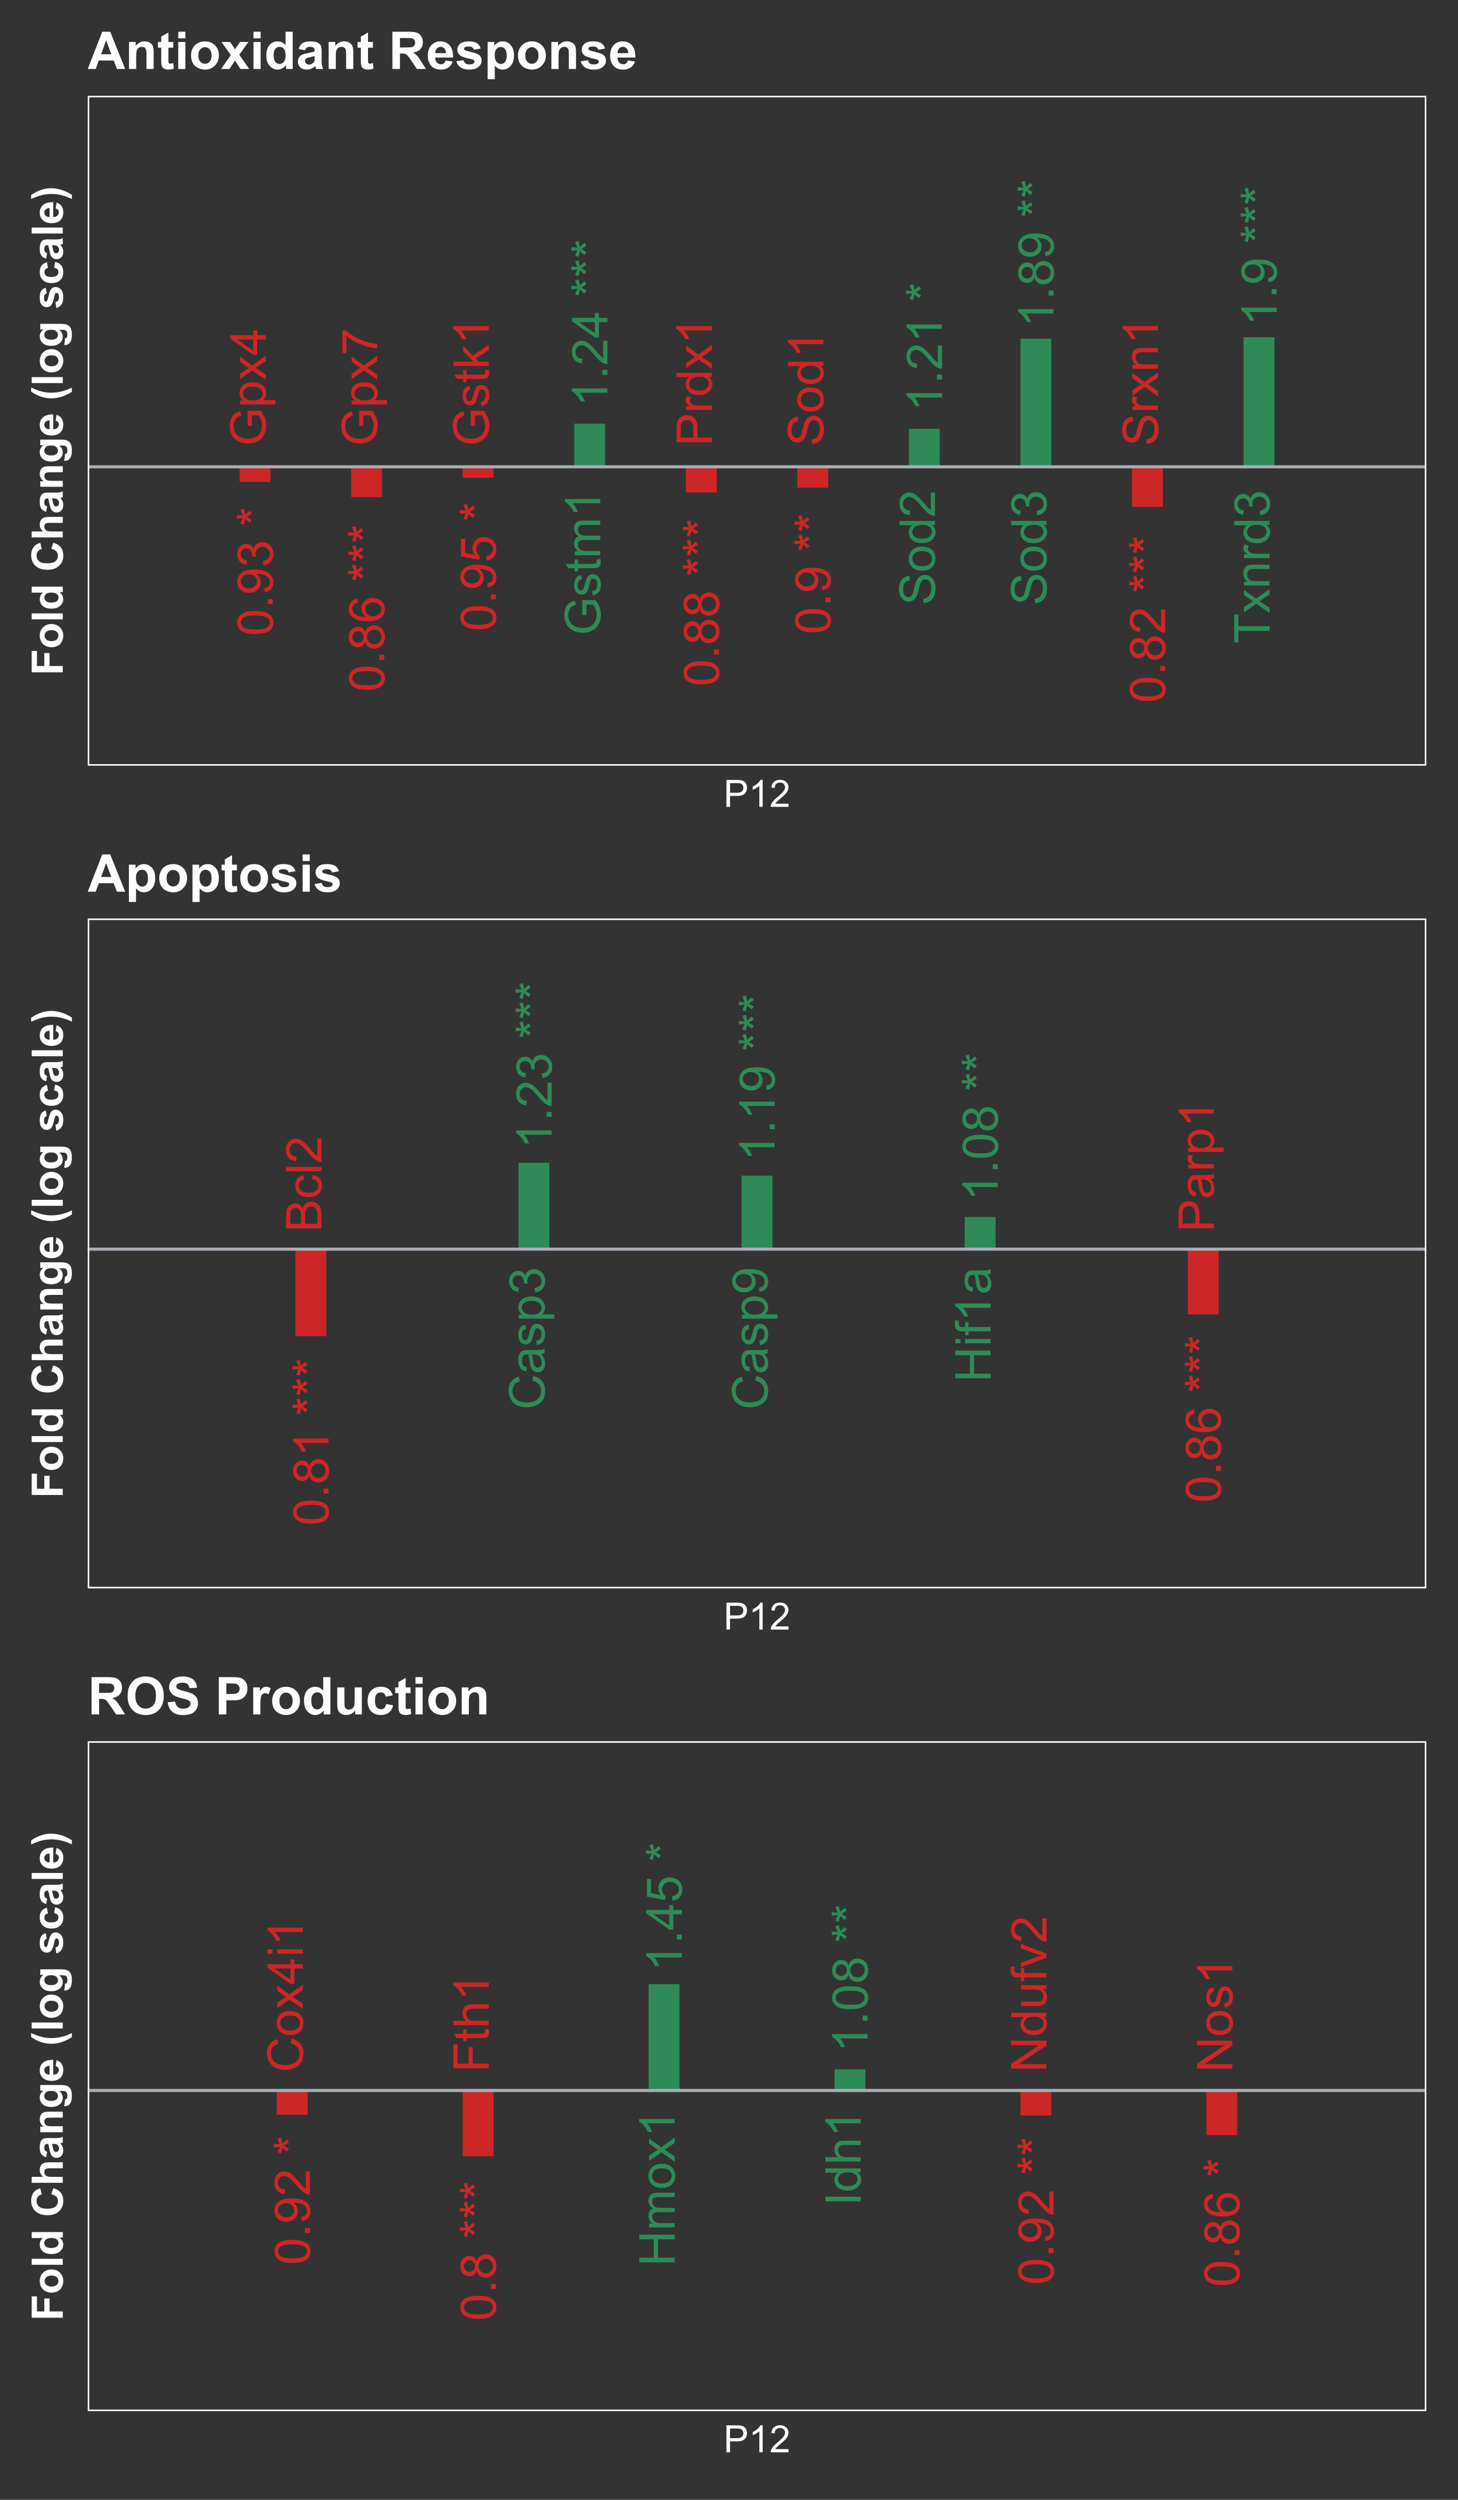 <?xml version="1.0" encoding="UTF-8"?>
<svg xmlns="http://www.w3.org/2000/svg" xmlns:xlink="http://www.w3.org/1999/xlink" width="504pt" height="864pt" viewBox="0 0 504 864" version="1.1">
<rect x="0" y="0" width="504" height="864" fill="#333333" stroke="none"/>
<defs>
<g>
<symbol overflow="visible" id="glyph0-0">
<path style="stroke:none;" d="M 0 -2.133 L -10.668 -2.133 L -10.668 -10.668 L 0 -10.668 Z M -0.266 -2.402 L -0.266 -10.402 L -10.402 -10.402 L -10.402 -2.402 Z M -0.266 -2.402 "/>
</symbol>
<symbol overflow="visible" id="glyph0-1">
<path style="stroke:none;" d="M -4.793 -7.035 L -6.227 -7.035 L -6.234 -12.211 L -1.699 -12.211 C -1.066 -11.414 -0.59 -10.594 -0.27 -9.75 C 0.047 -8.906 0.203 -8.039 0.207 -7.152 C 0.203 -5.949 -0.051 -4.859 -0.562 -3.879 C -1.074 -2.898 -1.816 -2.156 -2.789 -1.66 C -3.762 -1.156 -4.848 -0.906 -6.051 -0.91 C -7.238 -0.906 -8.348 -1.156 -9.383 -1.656 C -10.41 -2.152 -11.176 -2.867 -11.68 -3.801 C -12.176 -4.734 -12.426 -5.809 -12.43 -7.027 C -12.426 -7.906 -12.285 -8.707 -12 -9.422 C -11.711 -10.137 -11.309 -10.695 -10.801 -11.102 C -10.285 -11.504 -9.621 -11.812 -8.801 -12.027 L -8.402 -10.57 C -9.023 -10.383 -9.512 -10.152 -9.867 -9.883 C -10.223 -9.609 -10.508 -9.223 -10.723 -8.719 C -10.934 -8.211 -11.039 -7.648 -11.043 -7.035 C -11.039 -6.293 -10.926 -5.652 -10.707 -5.117 C -10.48 -4.574 -10.188 -4.141 -9.82 -3.812 C -9.453 -3.48 -9.047 -3.223 -8.609 -3.043 C -7.852 -2.727 -7.035 -2.57 -6.152 -2.574 C -5.062 -2.57 -4.148 -2.758 -3.418 -3.137 C -2.68 -3.508 -2.137 -4.055 -1.781 -4.773 C -1.426 -5.488 -1.246 -6.25 -1.25 -7.059 C -1.246 -7.758 -1.383 -8.441 -1.652 -9.109 C -1.922 -9.773 -2.207 -10.281 -2.516 -10.629 L -4.793 -10.629 Z M -4.793 -7.035 "/>
</symbol>
<symbol overflow="visible" id="glyph0-2">
<path style="stroke:none;" d="M 3.395 -1.125 L -8.852 -1.125 L -8.852 -2.492 L -7.703 -2.492 C -8.152 -2.812 -8.488 -3.176 -8.715 -3.582 C -8.934 -3.984 -9.047 -4.477 -9.051 -5.059 C -9.047 -5.812 -8.852 -6.48 -8.469 -7.059 C -8.078 -7.633 -7.531 -8.07 -6.824 -8.367 C -6.113 -8.664 -5.336 -8.812 -4.492 -8.812 C -3.582 -8.812 -2.766 -8.648 -2.043 -8.324 C -1.316 -7.996 -0.762 -7.523 -0.379 -6.906 C 0.008 -6.285 0.199 -5.633 0.199 -4.953 C 0.199 -4.449 0.094 -4 -0.117 -3.605 C -0.328 -3.203 -0.594 -2.879 -0.918 -2.625 L 3.395 -2.625 Z M -4.375 -2.484 C -3.234 -2.484 -2.395 -2.715 -1.852 -3.176 C -1.305 -3.637 -1.031 -4.195 -1.035 -4.852 C -1.031 -5.516 -1.312 -6.086 -1.879 -6.562 C -2.441 -7.039 -3.316 -7.277 -4.5 -7.277 C -5.629 -7.277 -6.473 -7.043 -7.035 -6.582 C -7.594 -6.113 -7.875 -5.559 -7.879 -4.918 C -7.875 -4.277 -7.574 -3.715 -6.98 -3.223 C -6.379 -2.73 -5.512 -2.484 -4.375 -2.484 Z M -4.375 -2.484 "/>
</symbol>
<symbol overflow="visible" id="glyph0-3">
<path style="stroke:none;" d="M 0 -0.125 L -4.602 -3.359 L -8.852 -0.367 L -8.852 -2.242 L -6.777 -3.602 C -6.379 -3.855 -6.047 -4.062 -5.785 -4.219 C -6.148 -4.461 -6.477 -4.684 -6.762 -4.895 L -8.852 -6.387 L -8.852 -8.176 L -4.684 -5.117 L 0 -8.41 L 0 -6.57 L -2.75 -4.75 L -3.492 -4.27 L 0 -1.941 Z M 0 -0.125 "/>
</symbol>
<symbol overflow="visible" id="glyph0-4">
<path style="stroke:none;" d="M 0 -5.52 L -2.926 -5.52 L -2.926 -0.215 L -4.301 -0.215 L -12.219 -5.793 L -12.219 -7.02 L -4.301 -7.02 L -4.301 -8.668 L -2.926 -8.668 L -2.926 -7.02 L 0 -7.02 Z M -4.301 -5.52 L -9.812 -5.52 L -4.301 -1.691 Z M -4.301 -5.52 "/>
</symbol>
<symbol overflow="visible" id="glyph0-5">
<path style="stroke:none;" d="M -10.621 -0.809 L -12.062 -0.809 L -12.062 -8.719 L -10.895 -8.719 C -10.062 -7.938 -8.965 -7.164 -7.594 -6.406 C -6.219 -5.641 -4.805 -5.051 -3.359 -4.633 C -2.332 -4.332 -1.215 -4.141 0 -4.059 L 0 -2.516 C -0.961 -2.531 -2.121 -2.723 -3.484 -3.082 C -4.844 -3.441 -6.156 -3.957 -7.422 -4.637 C -8.684 -5.309 -9.75 -6.027 -10.621 -6.793 Z M -10.621 -0.809 "/>
</symbol>
<symbol overflow="visible" id="glyph0-6">
<path style="stroke:none;" d="M -2.641 -0.523 L -2.875 -2.008 C -2.277 -2.09 -1.82 -2.32 -1.508 -2.703 C -1.188 -3.082 -1.031 -3.617 -1.035 -4.301 C -1.031 -4.988 -1.172 -5.5 -1.453 -5.836 C -1.734 -6.168 -2.062 -6.332 -2.441 -6.336 C -2.777 -6.332 -3.043 -6.188 -3.242 -5.895 C -3.371 -5.688 -3.543 -5.176 -3.75 -4.359 C -4.027 -3.258 -4.266 -2.492 -4.473 -2.07 C -4.672 -1.641 -4.953 -1.32 -5.312 -1.102 C -5.668 -0.883 -6.062 -0.773 -6.5 -0.773 C -6.891 -0.773 -7.258 -0.863 -7.598 -1.043 C -7.93 -1.223 -8.211 -1.469 -8.438 -1.785 C -8.609 -2.016 -8.754 -2.332 -8.871 -2.738 C -8.988 -3.137 -9.047 -3.57 -9.051 -4.035 C -9.047 -4.727 -8.945 -5.336 -8.75 -5.863 C -8.547 -6.387 -8.277 -6.773 -7.938 -7.027 C -7.594 -7.273 -7.137 -7.445 -6.57 -7.543 L -6.367 -6.078 C -6.82 -6.008 -7.176 -5.816 -7.434 -5.496 C -7.688 -5.176 -7.816 -4.723 -7.82 -4.145 C -7.816 -3.449 -7.703 -2.957 -7.477 -2.668 C -7.25 -2.371 -6.98 -2.227 -6.676 -2.227 C -6.48 -2.227 -6.309 -2.285 -6.152 -2.41 C -5.988 -2.527 -5.852 -2.719 -5.75 -2.984 C -5.691 -3.133 -5.566 -3.574 -5.367 -4.309 C -5.082 -5.367 -4.848 -6.109 -4.672 -6.531 C -4.488 -6.949 -4.227 -7.277 -3.883 -7.52 C -3.535 -7.754 -3.109 -7.875 -2.602 -7.879 C -2.102 -7.875 -1.629 -7.73 -1.188 -7.441 C -0.742 -7.148 -0.398 -6.727 -0.16 -6.176 C 0.082 -5.625 0.199 -5 0.199 -4.309 C 0.199 -3.156 -0.039 -2.281 -0.516 -1.68 C -0.992 -1.074 -1.699 -0.688 -2.641 -0.523 Z M -2.641 -0.523 "/>
</symbol>
<symbol overflow="visible" id="glyph0-7">
<path style="stroke:none;" d="M -1.344 -4.402 L -0.016 -4.617 C 0.074 -4.195 0.117 -3.816 0.117 -3.484 C 0.117 -2.938 0.031 -2.516 -0.141 -2.215 C -0.312 -1.914 -0.539 -1.703 -0.82 -1.582 C -1.102 -1.461 -1.691 -1.398 -2.594 -1.402 L -7.688 -1.402 L -7.688 -0.301 L -8.852 -0.301 L -8.852 -1.402 L -11.043 -1.402 L -11.945 -2.891 L -8.852 -2.891 L -8.852 -4.402 L -7.688 -4.402 L -7.688 -2.891 L -2.508 -2.891 C -2.078 -2.887 -1.801 -2.914 -1.684 -2.969 C -1.559 -3.02 -1.461 -3.105 -1.391 -3.23 C -1.316 -3.348 -1.281 -3.52 -1.285 -3.742 C -1.281 -3.906 -1.301 -4.125 -1.344 -4.402 Z M -1.344 -4.402 "/>
</symbol>
<symbol overflow="visible" id="glyph0-8">
<path style="stroke:none;" d="M 0 -1.133 L -12.219 -1.133 L -12.219 -2.633 L -5.25 -2.633 L -8.852 -6.184 L -8.852 -8.129 L -5.566 -4.742 L 0 -8.469 L 0 -6.617 L -4.527 -3.691 L -3.508 -2.633 L 0 -2.633 Z M 0 -1.133 "/>
</symbol>
<symbol overflow="visible" id="glyph0-9">
<path style="stroke:none;" d="M 0 -6.359 L 0 -4.859 L -9.562 -4.859 C -9.215 -4.492 -8.867 -4.02 -8.527 -3.438 C -8.18 -2.848 -7.922 -2.32 -7.754 -1.859 L -9.203 -1.859 C -9.594 -2.695 -10.07 -3.43 -10.633 -4.059 C -11.191 -4.684 -11.738 -5.129 -12.27 -5.395 L -12.27 -6.359 Z M 0 -6.359 "/>
</symbol>
<symbol overflow="visible" id="glyph0-10">
<path style="stroke:none;" d="M 0 -1.125 L -8.852 -1.125 L -8.852 -2.469 L -7.609 -2.469 C -8.043 -2.742 -8.391 -3.113 -8.656 -3.574 C -8.914 -4.035 -9.047 -4.559 -9.051 -5.152 C -9.047 -5.805 -8.91 -6.344 -8.641 -6.766 C -8.367 -7.184 -7.988 -7.48 -7.504 -7.652 C -8.531 -8.352 -9.047 -9.262 -9.051 -10.387 C -9.047 -11.262 -8.805 -11.938 -8.32 -12.41 C -7.836 -12.883 -7.086 -13.117 -6.078 -13.121 L 0 -13.121 L 0 -11.629 L -5.578 -11.629 C -6.176 -11.625 -6.605 -11.574 -6.871 -11.48 C -7.133 -11.379 -7.348 -11.203 -7.512 -10.953 C -7.672 -10.695 -7.75 -10.398 -7.754 -10.055 C -7.75 -9.43 -7.543 -8.91 -7.133 -8.504 C -6.715 -8.09 -6.055 -7.887 -5.145 -7.887 L 0 -7.887 L 0 -6.387 L -5.75 -6.387 C -6.414 -6.387 -6.918 -6.262 -7.254 -6.02 C -7.586 -5.77 -7.75 -5.371 -7.754 -4.816 C -7.75 -4.395 -7.641 -4.004 -7.418 -3.645 C -7.195 -3.285 -6.867 -3.023 -6.441 -2.867 C -6.012 -2.703 -5.398 -2.625 -4.594 -2.625 L 0 -2.625 Z M 0 -1.125 "/>
</symbol>
<symbol overflow="visible" id="glyph0-11">
<path style="stroke:none;" d="M 0 -1.316 L -12.219 -1.316 L -12.219 -5.926 C -12.215 -6.734 -12.18 -7.355 -12.105 -7.785 C -12.004 -8.383 -11.812 -8.887 -11.531 -9.293 C -11.25 -9.699 -10.855 -10.023 -10.352 -10.273 C -9.844 -10.516 -9.289 -10.641 -8.688 -10.645 C -7.645 -10.641 -6.766 -10.309 -6.047 -9.652 C -5.328 -8.988 -4.969 -7.797 -4.969 -6.07 L -4.969 -2.934 L 0 -2.934 Z M -6.41 -2.934 L -6.41 -6.094 C -6.41 -7.137 -6.602 -7.875 -6.992 -8.316 C -7.379 -8.754 -7.93 -8.977 -8.637 -8.977 C -9.145 -8.977 -9.582 -8.848 -9.949 -8.59 C -10.312 -8.332 -10.551 -7.992 -10.668 -7.57 C -10.738 -7.297 -10.773 -6.793 -10.777 -6.059 L -10.777 -2.934 Z M -6.41 -2.934 "/>
</symbol>
<symbol overflow="visible" id="glyph0-12">
<path style="stroke:none;" d="M 0 -1.109 L -8.852 -1.109 L -8.852 -2.461 L -7.512 -2.461 C -8.137 -2.805 -8.547 -3.121 -8.75 -3.414 C -8.945 -3.703 -9.047 -4.023 -9.051 -4.375 C -9.047 -4.879 -8.887 -5.395 -8.57 -5.918 L -7.176 -5.402 C -7.391 -5.035 -7.5 -4.668 -7.504 -4.301 C -7.5 -3.973 -7.402 -3.676 -7.207 -3.418 C -7.008 -3.152 -6.734 -2.969 -6.387 -2.859 C -5.852 -2.691 -5.266 -2.605 -4.633 -2.609 L 0 -2.609 Z M 0 -1.109 "/>
</symbol>
<symbol overflow="visible" id="glyph0-13">
<path style="stroke:none;" d="M 0 -6.867 L -1.117 -6.867 C -0.238 -6.305 0.199 -5.48 0.199 -4.395 C 0.199 -3.688 0.008 -3.035 -0.383 -2.445 C -0.77 -1.852 -1.312 -1.395 -2.012 -1.07 C -2.707 -0.742 -3.512 -0.578 -4.418 -0.582 C -5.301 -0.578 -6.102 -0.727 -6.82 -1.023 C -7.539 -1.316 -8.09 -1.758 -8.477 -2.352 C -8.855 -2.938 -9.047 -3.598 -9.051 -4.328 C -9.047 -4.855 -8.934 -5.328 -8.715 -5.75 C -8.488 -6.164 -8.195 -6.504 -7.836 -6.77 L -12.219 -6.77 L -12.219 -8.262 L 0 -8.262 Z M -4.418 -2.125 C -3.285 -2.121 -2.438 -2.359 -1.875 -2.84 C -1.312 -3.316 -1.031 -3.883 -1.035 -4.535 C -1.031 -5.191 -1.297 -5.746 -1.836 -6.207 C -2.367 -6.66 -3.188 -6.891 -4.293 -6.895 C -5.5 -6.891 -6.391 -6.656 -6.961 -6.191 C -7.527 -5.723 -7.809 -5.148 -7.812 -4.469 C -7.809 -3.801 -7.535 -3.242 -6.992 -2.797 C -6.445 -2.344 -5.59 -2.121 -4.418 -2.125 Z M -4.418 -2.125 "/>
</symbol>
<symbol overflow="visible" id="glyph0-14">
<path style="stroke:none;" d="M -3.926 -0.766 L -4.059 -2.293 C -3.445 -2.363 -2.945 -2.531 -2.555 -2.797 C -2.164 -3.055 -1.848 -3.465 -1.605 -4.023 C -1.363 -4.578 -1.242 -5.203 -1.242 -5.902 C -1.242 -6.516 -1.332 -7.062 -1.516 -7.535 C -1.699 -8.004 -1.949 -8.355 -2.27 -8.59 C -2.586 -8.82 -2.938 -8.934 -3.316 -8.938 C -3.699 -8.934 -4.031 -8.824 -4.32 -8.602 C -4.602 -8.379 -4.844 -8.012 -5.043 -7.504 C -5.168 -7.172 -5.367 -6.445 -5.637 -5.328 C -5.906 -4.203 -6.16 -3.418 -6.402 -2.969 C -6.703 -2.383 -7.082 -1.949 -7.539 -1.664 C -7.988 -1.375 -8.496 -1.23 -9.062 -1.234 C -9.676 -1.23 -10.25 -1.406 -10.789 -1.758 C -11.32 -2.109 -11.73 -2.621 -12.012 -3.293 C -12.289 -3.965 -12.426 -4.711 -12.43 -5.535 C -12.426 -6.438 -12.281 -7.234 -11.992 -7.93 C -11.699 -8.617 -11.27 -9.152 -10.703 -9.527 C -10.133 -9.898 -9.492 -10.098 -8.777 -10.129 L -8.66 -8.578 C -9.434 -8.492 -10.016 -8.207 -10.41 -7.73 C -10.805 -7.246 -11.004 -6.539 -11.004 -5.602 C -11.004 -4.621 -10.824 -3.906 -10.465 -3.461 C -10.105 -3.012 -9.672 -2.789 -9.168 -2.793 C -8.727 -2.789 -8.367 -2.949 -8.086 -3.27 C -7.801 -3.578 -7.508 -4.387 -7.215 -5.703 C -6.914 -7.016 -6.656 -7.918 -6.434 -8.41 C -6.105 -9.117 -5.688 -9.645 -5.188 -9.984 C -4.68 -10.324 -4.102 -10.492 -3.449 -10.496 C -2.797 -10.492 -2.184 -10.309 -1.613 -9.938 C -1.035 -9.562 -0.59 -9.027 -0.27 -8.332 C 0.047 -7.633 0.203 -6.848 0.207 -5.977 C 0.203 -4.867 0.047 -3.938 -0.273 -3.195 C -0.594 -2.445 -1.078 -1.859 -1.727 -1.438 C -2.371 -1.008 -3.105 -0.785 -3.926 -0.766 Z M -3.926 -0.766 "/>
</symbol>
<symbol overflow="visible" id="glyph0-15">
<path style="stroke:none;" d="M -4.426 -0.566 C -6.062 -0.562 -7.277 -1.02 -8.07 -1.934 C -8.719 -2.691 -9.047 -3.617 -9.051 -4.719 C -9.047 -5.93 -8.648 -6.926 -7.855 -7.699 C -7.055 -8.473 -5.953 -8.859 -4.551 -8.859 C -3.41 -8.859 -2.516 -8.688 -1.863 -8.348 C -1.207 -8.004 -0.699 -7.508 -0.34 -6.855 C 0.02 -6.199 0.199 -5.484 0.199 -4.719 C 0.199 -3.477 -0.195 -2.477 -0.992 -1.711 C -1.781 -0.945 -2.926 -0.562 -4.426 -0.566 Z M -4.426 -2.109 C -3.289 -2.109 -2.441 -2.355 -1.879 -2.852 C -1.312 -3.344 -1.031 -3.965 -1.035 -4.719 C -1.031 -5.461 -1.312 -6.082 -1.883 -6.578 C -2.445 -7.07 -3.312 -7.316 -4.477 -7.32 C -5.57 -7.316 -6.398 -7.07 -6.965 -6.574 C -7.527 -6.074 -7.809 -5.453 -7.812 -4.719 C -7.809 -3.965 -7.527 -3.344 -6.969 -2.852 C -6.402 -2.355 -5.555 -2.109 -4.426 -2.109 Z M -4.426 -2.109 "/>
</symbol>
<symbol overflow="visible" id="glyph0-16">
<path style="stroke:none;" d="M -1.441 -8.594 L 0 -8.594 L 0 -0.516 C -0.359 -0.504 -0.707 -0.562 -1.043 -0.691 C -1.59 -0.895 -2.129 -1.223 -2.668 -1.68 C -3.199 -2.129 -3.816 -2.785 -4.52 -3.645 C -5.605 -4.973 -6.469 -5.867 -7.105 -6.336 C -7.742 -6.797 -8.344 -7.031 -8.91 -7.035 C -9.504 -7.031 -10.004 -6.82 -10.414 -6.398 C -10.82 -5.973 -11.027 -5.418 -11.027 -4.734 C -11.027 -4.012 -10.809 -3.434 -10.375 -3 C -9.941 -2.566 -9.344 -2.348 -8.578 -2.344 L -8.734 -0.801 C -9.883 -0.902 -10.758 -1.301 -11.363 -1.992 C -11.965 -2.68 -12.27 -3.605 -12.27 -4.77 C -12.27 -5.941 -11.941 -6.867 -11.293 -7.551 C -10.641 -8.234 -9.836 -8.578 -8.879 -8.578 C -8.387 -8.578 -7.906 -8.477 -7.434 -8.277 C -6.961 -8.074 -6.465 -7.742 -5.941 -7.281 C -5.418 -6.816 -4.699 -6.047 -3.793 -4.969 C -3.035 -4.066 -2.523 -3.488 -2.254 -3.234 C -1.984 -2.977 -1.715 -2.766 -1.441 -2.602 Z M -1.441 -8.594 "/>
</symbol>
<symbol overflow="visible" id="glyph0-17">
<path style="stroke:none;" d="M -3.227 -0.719 L -3.426 -2.219 C -2.574 -2.387 -1.961 -2.68 -1.586 -3.098 C -1.207 -3.508 -1.02 -4.012 -1.023 -4.609 C -1.02 -5.312 -1.266 -5.91 -1.758 -6.398 C -2.246 -6.883 -2.852 -7.125 -3.574 -7.129 C -4.262 -7.125 -4.828 -6.898 -5.281 -6.453 C -5.727 -6 -5.953 -5.43 -5.953 -4.734 C -5.953 -4.449 -5.895 -4.094 -5.785 -3.676 L -7.102 -3.844 C -7.09 -3.941 -7.082 -4.02 -7.086 -4.086 C -7.082 -4.719 -7.25 -5.293 -7.586 -5.809 C -7.918 -6.316 -8.434 -6.574 -9.129 -6.578 C -9.676 -6.574 -10.129 -6.387 -10.492 -6.02 C -10.852 -5.645 -11.031 -5.164 -11.035 -4.578 C -11.031 -3.988 -10.848 -3.504 -10.484 -3.117 C -10.117 -2.727 -9.57 -2.477 -8.836 -2.367 L -9.102 -0.867 C -10.105 -1.047 -10.887 -1.461 -11.441 -2.117 C -11.992 -2.766 -12.27 -3.574 -12.27 -4.543 C -12.27 -5.207 -12.125 -5.82 -11.84 -6.383 C -11.551 -6.941 -11.16 -7.371 -10.668 -7.672 C -10.172 -7.965 -9.648 -8.113 -9.094 -8.117 C -8.562 -8.113 -8.082 -7.973 -7.652 -7.691 C -7.219 -7.406 -6.871 -6.988 -6.617 -6.434 C -6.445 -7.156 -6.102 -7.715 -5.578 -8.117 C -5.055 -8.516 -4.398 -8.719 -3.609 -8.719 C -2.539 -8.719 -1.633 -8.328 -0.895 -7.551 C -0.156 -6.773 0.211 -5.789 0.215 -4.602 C 0.211 -3.523 -0.105 -2.633 -0.742 -1.93 C -1.379 -1.219 -2.207 -0.816 -3.227 -0.719 Z M -3.227 -0.719 "/>
</symbol>
<symbol overflow="visible" id="glyph0-18">
<path style="stroke:none;" d="M 0 -1.125 L -8.852 -1.125 L -8.852 -2.477 L -7.594 -2.477 C -8.562 -3.121 -9.047 -4.059 -9.051 -5.293 C -9.047 -5.824 -8.949 -6.316 -8.762 -6.762 C -8.566 -7.207 -8.316 -7.539 -8.008 -7.766 C -7.695 -7.984 -7.328 -8.141 -6.902 -8.234 C -6.621 -8.289 -6.133 -8.32 -5.441 -8.32 L 0 -8.32 L 0 -6.82 L -5.387 -6.82 C -5.992 -6.82 -6.449 -6.762 -6.754 -6.645 C -7.055 -6.527 -7.297 -6.32 -7.48 -6.023 C -7.66 -5.727 -7.75 -5.375 -7.754 -4.977 C -7.75 -4.336 -7.547 -3.785 -7.145 -3.32 C -6.734 -2.855 -5.965 -2.625 -4.836 -2.625 L 0 -2.625 Z M 0 -1.125 "/>
</symbol>
<symbol overflow="visible" id="glyph0-19">
<path style="stroke:none;" d="M 0 -4.426 L -10.777 -4.426 L -10.777 -0.398 L -12.219 -0.398 L -12.219 -10.086 L -10.777 -10.086 L -10.777 -6.043 L 0 -6.043 Z M 0 -4.426 "/>
</symbol>
<symbol overflow="visible" id="glyph0-20">
<path style="stroke:none;" d="M -6.027 -0.707 C -7.469 -0.703 -8.633 -0.852 -9.516 -1.152 C -10.395 -1.449 -11.07 -1.891 -11.551 -2.48 C -12.027 -3.062 -12.27 -3.801 -12.27 -4.691 C -12.27 -5.344 -12.137 -5.918 -11.871 -6.418 C -11.605 -6.91 -11.223 -7.32 -10.73 -7.645 C -10.23 -7.965 -9.625 -8.219 -8.914 -8.402 C -8.195 -8.582 -7.234 -8.672 -6.027 -8.676 C -4.59 -8.672 -3.434 -8.523 -2.555 -8.234 C -1.672 -7.938 -0.988 -7.5 -0.512 -6.914 C -0.031 -6.328 0.203 -5.586 0.207 -4.691 C 0.203 -3.512 -0.215 -2.586 -1.059 -1.918 C -2.074 -1.105 -3.73 -0.703 -6.027 -0.707 Z M -6.027 -2.25 C -4.016 -2.25 -2.68 -2.484 -2.02 -2.953 C -1.352 -3.422 -1.02 -4 -1.023 -4.691 C -1.02 -5.379 -1.352 -5.957 -2.023 -6.43 C -2.688 -6.898 -4.023 -7.137 -6.027 -7.137 C -8.035 -7.137 -9.371 -6.898 -10.035 -6.43 C -10.695 -5.957 -11.027 -5.375 -11.027 -4.676 C -11.027 -3.988 -10.734 -3.438 -10.152 -3.027 C -9.406 -2.508 -8.031 -2.25 -6.027 -2.25 Z M -6.027 -2.25 "/>
</symbol>
<symbol overflow="visible" id="glyph0-21">
<path style="stroke:none;" d="M 0 -1.551 L -1.707 -1.551 L -1.707 -3.258 L 0 -3.258 Z M 0 -1.551 "/>
</symbol>
<symbol overflow="visible" id="glyph0-22">
<path style="stroke:none;" d="M -2.824 -0.934 L -2.961 -2.375 C -2.277 -2.492 -1.785 -2.727 -1.48 -3.074 C -1.172 -3.418 -1.02 -3.859 -1.023 -4.402 C -1.02 -4.859 -1.125 -5.266 -1.34 -5.613 C -1.551 -5.961 -1.832 -6.246 -2.188 -6.469 C -2.539 -6.688 -3.016 -6.871 -3.617 -7.027 C -4.215 -7.176 -4.828 -7.254 -5.453 -7.254 C -5.516 -7.254 -5.613 -7.25 -5.75 -7.242 C -5.27 -6.941 -4.883 -6.531 -4.59 -6.012 C -4.289 -5.492 -4.141 -4.93 -4.145 -4.328 C -4.141 -3.312 -4.508 -2.457 -5.242 -1.758 C -5.973 -1.055 -6.941 -0.703 -8.145 -0.707 C -9.383 -0.703 -10.379 -1.07 -11.137 -1.805 C -11.891 -2.535 -12.27 -3.449 -12.27 -4.551 C -12.27 -5.344 -12.055 -6.07 -11.629 -6.73 C -11.199 -7.387 -10.59 -7.887 -9.797 -8.23 C -9.004 -8.57 -7.855 -8.742 -6.359 -8.746 C -4.797 -8.742 -3.555 -8.57 -2.629 -8.234 C -1.703 -7.891 -1 -7.387 -0.516 -6.723 C -0.035 -6.051 0.203 -5.266 0.207 -4.367 C 0.203 -3.406 -0.059 -2.625 -0.586 -2.023 C -1.117 -1.414 -1.863 -1.051 -2.824 -0.934 Z M -8.219 -7.078 C -9.078 -7.078 -9.762 -6.848 -10.27 -6.391 C -10.773 -5.93 -11.027 -5.379 -11.027 -4.734 C -11.027 -4.066 -10.754 -3.484 -10.211 -2.992 C -9.664 -2.496 -8.957 -2.25 -8.094 -2.25 C -7.312 -2.25 -6.68 -2.484 -6.195 -2.953 C -5.707 -3.422 -5.465 -4 -5.469 -4.691 C -5.465 -5.383 -5.707 -5.953 -6.195 -6.406 C -6.68 -6.852 -7.355 -7.078 -8.219 -7.078 Z M -8.219 -7.078 "/>
</symbol>
<symbol overflow="visible" id="glyph0-23">
<path style="stroke:none;" d=""/>
</symbol>
<symbol overflow="visible" id="glyph0-24">
<path style="stroke:none;" d="M -9.977 -0.535 L -11.16 -0.918 C -10.848 -1.797 -10.578 -2.438 -10.352 -2.844 C -11.355 -2.734 -12.047 -2.68 -12.43 -2.676 L -12.43 -3.883 C -11.875 -3.863 -11.188 -3.801 -10.363 -3.691 C -10.648 -4.262 -10.914 -4.918 -11.16 -5.66 L -9.977 -6.043 C -9.742 -5.332 -9.586 -4.641 -9.512 -3.969 C -9.215 -4.305 -8.691 -4.785 -7.938 -5.402 L -7.227 -4.402 C -7.664 -4.074 -8.262 -3.695 -9.02 -3.258 C -8.23 -2.844 -7.633 -2.48 -7.227 -2.176 L -7.938 -1.191 C -8.73 -1.832 -9.254 -2.293 -9.512 -2.574 C -9.645 -1.855 -9.801 -1.176 -9.977 -0.535 Z M -9.977 -0.535 "/>
</symbol>
<symbol overflow="visible" id="glyph0-25">
<path style="stroke:none;" d="M -6.625 -3.016 C -6.852 -2.391 -7.176 -1.93 -7.602 -1.633 C -8.02 -1.332 -8.527 -1.184 -9.121 -1.184 C -10.008 -1.184 -10.754 -1.5 -11.359 -2.141 C -11.965 -2.777 -12.27 -3.629 -12.27 -4.691 C -12.27 -5.758 -11.957 -6.617 -11.34 -7.266 C -10.715 -7.914 -9.961 -8.238 -9.078 -8.242 C -8.508 -8.238 -8.016 -8.09 -7.598 -7.797 C -7.176 -7.496 -6.852 -7.047 -6.625 -6.445 C -6.379 -7.195 -5.984 -7.766 -5.441 -8.156 C -4.895 -8.547 -4.246 -8.742 -3.492 -8.746 C -2.445 -8.742 -1.566 -8.371 -0.859 -7.637 C -0.148 -6.895 0.203 -5.922 0.207 -4.719 C 0.203 -3.508 -0.148 -2.535 -0.863 -1.801 C -1.574 -1.059 -2.465 -0.691 -3.535 -0.691 C -4.324 -0.691 -4.992 -0.891 -5.531 -1.297 C -6.066 -1.695 -6.43 -2.27 -6.625 -3.016 Z M -9.168 -2.719 C -8.586 -2.719 -8.113 -2.902 -7.75 -3.277 C -7.383 -3.645 -7.199 -4.129 -7.203 -4.727 C -7.199 -5.301 -7.383 -5.773 -7.746 -6.148 C -8.109 -6.516 -8.555 -6.703 -9.086 -6.703 C -9.633 -6.703 -10.094 -6.512 -10.473 -6.129 C -10.844 -5.746 -11.031 -5.273 -11.035 -4.711 C -11.031 -4.137 -10.848 -3.66 -10.484 -3.285 C -10.117 -2.906 -9.68 -2.719 -9.168 -2.719 Z M -3.527 -2.234 C -3.098 -2.23 -2.68 -2.332 -2.281 -2.539 C -1.879 -2.738 -1.57 -3.039 -1.352 -3.441 C -1.129 -3.84 -1.02 -4.273 -1.023 -4.734 C -1.02 -5.449 -1.25 -6.039 -1.715 -6.508 C -2.176 -6.973 -2.762 -7.207 -3.477 -7.211 C -4.195 -7.207 -4.793 -6.965 -5.266 -6.488 C -5.738 -6.004 -5.977 -5.402 -5.977 -4.684 C -5.977 -3.973 -5.742 -3.391 -5.277 -2.93 C -4.809 -2.465 -4.227 -2.23 -3.527 -2.234 Z M -3.527 -2.234 "/>
</symbol>
<symbol overflow="visible" id="glyph0-26">
<path style="stroke:none;" d="M -9.227 -8.496 L -9.109 -7.004 C -9.699 -6.863 -10.129 -6.676 -10.395 -6.434 C -10.82 -6.027 -11.031 -5.527 -11.035 -4.934 C -11.031 -4.457 -10.898 -4.035 -10.637 -3.676 C -10.289 -3.199 -9.789 -2.828 -9.129 -2.559 C -8.465 -2.285 -7.52 -2.145 -6.301 -2.133 C -6.848 -2.492 -7.258 -2.934 -7.527 -3.457 C -7.789 -3.98 -7.922 -4.527 -7.926 -5.102 C -7.922 -6.098 -7.555 -6.949 -6.82 -7.656 C -6.086 -8.355 -5.133 -8.707 -3.969 -8.711 C -3.195 -8.707 -2.484 -8.543 -1.828 -8.215 C -1.172 -7.883 -0.668 -7.426 -0.316 -6.852 C 0.031 -6.27 0.203 -5.613 0.207 -4.883 C 0.203 -3.629 -0.254 -2.609 -1.172 -1.824 C -2.09 -1.031 -3.605 -0.637 -5.719 -0.641 C -8.078 -0.637 -9.793 -1.074 -10.871 -1.949 C -11.801 -2.711 -12.27 -3.738 -12.27 -5.027 C -12.27 -5.988 -12 -6.773 -11.461 -7.391 C -10.922 -8 -10.176 -8.371 -9.227 -8.496 Z M -3.961 -2.367 C -3.441 -2.367 -2.945 -2.477 -2.473 -2.695 C -2 -2.914 -1.641 -3.219 -1.395 -3.617 C -1.145 -4.008 -1.02 -4.422 -1.023 -4.859 C -1.02 -5.488 -1.273 -6.035 -1.789 -6.492 C -2.297 -6.945 -2.992 -7.172 -3.875 -7.176 C -4.719 -7.172 -5.387 -6.945 -5.871 -6.5 C -6.355 -6.047 -6.598 -5.48 -6.602 -4.801 C -6.598 -4.121 -6.355 -3.547 -5.871 -3.074 C -5.387 -2.602 -4.75 -2.367 -3.961 -2.367 Z M -3.961 -2.367 "/>
</symbol>
<symbol overflow="visible" id="glyph0-27">
<path style="stroke:none;" d="M -3.199 -0.707 L -3.336 -2.285 C -2.562 -2.402 -1.984 -2.672 -1.602 -3.098 C -1.211 -3.52 -1.02 -4.031 -1.023 -4.633 C -1.02 -5.355 -1.293 -5.969 -1.84 -6.469 C -2.387 -6.969 -3.109 -7.219 -4.008 -7.219 C -4.863 -7.219 -5.539 -6.977 -6.035 -6.496 C -6.527 -6.016 -6.773 -5.387 -6.777 -4.609 C -6.773 -4.121 -6.664 -3.684 -6.445 -3.301 C -6.227 -2.91 -5.941 -2.605 -5.594 -2.383 L -5.777 -0.977 L -12.055 -2.16 L -12.055 -8.234 L -10.621 -8.234 L -10.621 -3.359 L -7.336 -2.699 C -7.844 -3.43 -8.098 -4.199 -8.102 -5.012 C -8.098 -6.074 -7.727 -6.977 -6.992 -7.711 C -6.25 -8.445 -5.301 -8.812 -4.145 -8.812 C -3.035 -8.812 -2.078 -8.488 -1.273 -7.844 C -0.285 -7.059 0.203 -5.988 0.207 -4.633 C 0.203 -3.52 -0.105 -2.613 -0.727 -1.914 C -1.348 -1.207 -2.172 -0.805 -3.199 -0.707 Z M -3.199 -0.707 "/>
</symbol>
<symbol overflow="visible" id="glyph0-28">
<path style="stroke:none;" d="M 0 -1.25 L -12.219 -1.25 L -12.219 -5.836 C -12.215 -6.766 -12.094 -7.512 -11.848 -8.078 C -11.598 -8.641 -11.215 -9.082 -10.707 -9.406 C -10.191 -9.723 -9.656 -9.883 -9.094 -9.887 C -8.57 -9.883 -8.078 -9.742 -7.617 -9.461 C -7.156 -9.176 -6.781 -8.746 -6.5 -8.176 C -6.281 -8.91 -5.914 -9.48 -5.391 -9.879 C -4.867 -10.277 -4.25 -10.477 -3.543 -10.477 C -2.969 -10.477 -2.438 -10.355 -1.945 -10.113 C -1.453 -9.871 -1.074 -9.57 -0.809 -9.219 C -0.543 -8.859 -0.34 -8.414 -0.203 -7.883 C -0.066 -7.344 0 -6.688 0 -5.91 Z M -7.086 -2.867 L -7.086 -5.512 C -7.082 -6.227 -7.129 -6.738 -7.227 -7.051 C -7.344 -7.457 -7.547 -7.77 -7.836 -7.98 C -8.117 -8.188 -8.473 -8.289 -8.902 -8.293 C -9.305 -8.289 -9.664 -8.191 -9.973 -8 C -10.281 -7.805 -10.492 -7.527 -10.605 -7.168 C -10.719 -6.801 -10.773 -6.184 -10.777 -5.309 L -10.777 -2.867 Z M -1.441 -2.867 L -1.441 -5.91 C -1.441 -6.43 -1.461 -6.797 -1.5 -7.012 C -1.566 -7.383 -1.676 -7.695 -1.832 -7.945 C -1.984 -8.195 -2.211 -8.398 -2.512 -8.559 C -2.809 -8.719 -3.152 -8.801 -3.543 -8.801 C -3.996 -8.801 -4.391 -8.684 -4.73 -8.449 C -5.062 -8.215 -5.301 -7.891 -5.438 -7.48 C -5.574 -7.062 -5.641 -6.465 -5.645 -5.691 L -5.645 -2.867 Z M -1.441 -2.867 "/>
</symbol>
<symbol overflow="visible" id="glyph0-29">
<path style="stroke:none;" d="M -3.242 -6.902 L -3.051 -8.379 C -2.031 -8.215 -1.234 -7.801 -0.664 -7.141 C -0.086 -6.473 0.199 -5.656 0.199 -4.691 C 0.199 -3.477 -0.195 -2.504 -0.988 -1.77 C -1.777 -1.035 -2.914 -0.668 -4.395 -0.668 C -5.348 -0.668 -6.184 -0.824 -6.902 -1.141 C -7.617 -1.457 -8.152 -1.938 -8.512 -2.586 C -8.867 -3.23 -9.047 -3.938 -9.051 -4.703 C -9.047 -5.66 -8.805 -6.445 -8.32 -7.059 C -7.836 -7.668 -7.145 -8.059 -6.25 -8.234 L -6.027 -6.777 C -6.617 -6.637 -7.062 -6.391 -7.367 -6.039 C -7.664 -5.684 -7.816 -5.258 -7.82 -4.758 C -7.816 -4 -7.547 -3.383 -7.008 -2.914 C -6.465 -2.438 -5.605 -2.203 -4.434 -2.207 C -3.242 -2.203 -2.379 -2.43 -1.844 -2.891 C -1.301 -3.344 -1.031 -3.941 -1.035 -4.676 C -1.031 -5.262 -1.211 -5.75 -1.574 -6.148 C -1.934 -6.539 -2.488 -6.793 -3.242 -6.902 Z M -3.242 -6.902 "/>
</symbol>
<symbol overflow="visible" id="glyph0-30">
<path style="stroke:none;" d="M 0 -1.094 L -12.219 -1.094 L -12.219 -2.594 L 0 -2.594 Z M 0 -1.094 "/>
</symbol>
<symbol overflow="visible" id="glyph0-31">
<path style="stroke:none;" d="M -4.285 -10.035 L -3.875 -11.652 C -2.543 -11.312 -1.531 -10.703 -0.836 -9.824 C -0.141 -8.941 0.203 -7.863 0.207 -6.594 C 0.203 -5.273 -0.062 -4.203 -0.598 -3.379 C -1.133 -2.551 -1.906 -1.922 -2.926 -1.496 C -3.941 -1.062 -5.035 -0.848 -6.203 -0.852 C -7.473 -0.848 -8.582 -1.09 -9.531 -1.578 C -10.477 -2.062 -11.195 -2.754 -11.691 -3.652 C -12.18 -4.547 -12.426 -5.535 -12.43 -6.617 C -12.426 -7.836 -12.117 -8.867 -11.496 -9.703 C -10.871 -10.535 -9.996 -11.113 -8.871 -11.445 L -8.496 -9.852 C -9.383 -9.566 -10.027 -9.156 -10.434 -8.621 C -10.836 -8.078 -11.039 -7.402 -11.043 -6.586 C -11.039 -5.645 -10.812 -4.859 -10.367 -4.23 C -9.914 -3.598 -9.312 -3.152 -8.555 -2.898 C -7.797 -2.641 -7.016 -2.512 -6.211 -2.516 C -5.172 -2.512 -4.262 -2.664 -3.488 -2.969 C -2.707 -3.27 -2.129 -3.742 -1.75 -4.383 C -1.363 -5.023 -1.172 -5.715 -1.176 -6.461 C -1.172 -7.363 -1.434 -8.129 -1.957 -8.762 C -2.48 -9.387 -3.254 -9.812 -4.285 -10.035 Z M -4.285 -10.035 "/>
</symbol>
<symbol overflow="visible" id="glyph0-32">
<path style="stroke:none;" d="M -1.094 -6.902 C -0.617 -6.348 -0.281 -5.812 -0.09 -5.297 C 0.105 -4.781 0.199 -4.23 0.199 -3.645 C 0.199 -2.668 -0.035 -1.918 -0.512 -1.398 C -0.984 -0.875 -1.594 -0.613 -2.336 -0.617 C -2.766 -0.613 -3.16 -0.711 -3.52 -0.91 C -3.875 -1.105 -4.164 -1.367 -4.383 -1.688 C -4.602 -2.008 -4.766 -2.367 -4.875 -2.766 C -4.953 -3.062 -5.027 -3.508 -5.102 -4.102 C -5.242 -5.312 -5.414 -6.203 -5.617 -6.777 C -5.82 -6.781 -5.953 -6.785 -6.012 -6.785 C -6.621 -6.785 -7.051 -6.641 -7.301 -6.359 C -7.641 -5.973 -7.809 -5.406 -7.812 -4.652 C -7.809 -3.945 -7.688 -3.422 -7.441 -3.09 C -7.191 -2.75 -6.75 -2.504 -6.125 -2.344 L -6.328 -0.875 C -6.953 -1.004 -7.457 -1.223 -7.848 -1.531 C -8.23 -1.836 -8.527 -2.281 -8.738 -2.859 C -8.941 -3.438 -9.047 -4.105 -9.051 -4.867 C -9.047 -5.621 -8.957 -6.234 -8.785 -6.707 C -8.605 -7.18 -8.383 -7.527 -8.113 -7.75 C -7.844 -7.973 -7.504 -8.129 -7.094 -8.219 C -6.836 -8.266 -6.375 -8.289 -5.711 -8.293 L -3.711 -8.293 C -2.312 -8.289 -1.43 -8.32 -1.062 -8.387 C -0.688 -8.449 -0.336 -8.578 0 -8.77 L 0 -7.203 C -0.312 -7.043 -0.676 -6.945 -1.094 -6.902 Z M -4.441 -6.777 C -4.219 -6.23 -4.027 -5.414 -3.875 -4.328 C -3.781 -3.707 -3.684 -3.27 -3.574 -3.016 C -3.465 -2.758 -3.301 -2.562 -3.086 -2.426 C -2.871 -2.285 -2.633 -2.215 -2.375 -2.219 C -1.973 -2.215 -1.641 -2.367 -1.375 -2.672 C -1.105 -2.973 -0.973 -3.414 -0.977 -4 C -0.973 -4.574 -1.098 -5.09 -1.355 -5.543 C -1.605 -5.992 -1.953 -6.32 -2.391 -6.535 C -2.73 -6.691 -3.23 -6.773 -3.895 -6.777 Z M -4.441 -6.777 "/>
</symbol>
<symbol overflow="visible" id="glyph0-33">
<path style="stroke:none;" d="M 0 -1.367 L -12.219 -1.367 L -12.219 -2.984 L -7.203 -2.984 L -7.203 -9.336 L -12.219 -9.336 L -12.219 -10.953 L 0 -10.953 L 0 -9.336 L -5.762 -9.336 L -5.762 -2.984 L 0 -2.984 Z M 0 -1.367 "/>
</symbol>
<symbol overflow="visible" id="glyph0-34">
<path style="stroke:none;" d="M -10.496 -1.133 L -12.219 -1.133 L -12.219 -2.633 L -10.496 -2.633 Z M 0 -1.133 L -8.852 -1.133 L -8.852 -2.633 L 0 -2.633 Z M 0 -1.133 "/>
</symbol>
<symbol overflow="visible" id="glyph0-35">
<path style="stroke:none;" d="M 0 -1.484 L -7.688 -1.484 L -7.688 -0.16 L -8.852 -0.16 L -8.852 -1.484 L -9.793 -1.484 C -10.387 -1.48 -10.832 -1.535 -11.121 -1.641 C -11.508 -1.785 -11.82 -2.039 -12.066 -2.402 C -12.305 -2.766 -12.426 -3.273 -12.43 -3.934 C -12.426 -4.352 -12.375 -4.82 -12.277 -5.336 L -10.969 -5.109 C -11.023 -4.797 -11.051 -4.5 -11.055 -4.227 C -11.051 -3.766 -10.953 -3.445 -10.762 -3.258 C -10.562 -3.07 -10.199 -2.977 -9.668 -2.977 L -8.852 -2.977 L -8.852 -4.703 L -7.688 -4.703 L -7.688 -2.977 L 0 -2.977 Z M 0 -1.484 "/>
</symbol>
<symbol overflow="visible" id="glyph0-36">
<path style="stroke:none;" d="M 0 -1.594 L -12.219 -1.594 L -12.219 -3.211 L 0 -3.211 Z M 0 -1.594 "/>
</symbol>
<symbol overflow="visible" id="glyph0-37">
<path style="stroke:none;" d="M 0 -1.125 L -12.219 -1.125 L -12.219 -2.625 L -7.836 -2.625 C -8.641 -3.324 -9.047 -4.207 -9.051 -5.277 C -9.047 -5.93 -8.918 -6.5 -8.664 -6.984 C -8.402 -7.469 -8.047 -7.812 -7.594 -8.023 C -7.137 -8.227 -6.473 -8.332 -5.609 -8.336 L 0 -8.336 L 0 -6.836 L -5.609 -6.836 C -6.355 -6.832 -6.902 -6.668 -7.246 -6.348 C -7.586 -6.02 -7.758 -5.562 -7.762 -4.969 C -7.758 -4.523 -7.641 -4.102 -7.414 -3.711 C -7.18 -3.316 -6.867 -3.039 -6.477 -2.875 C -6.078 -2.707 -5.535 -2.625 -4.844 -2.625 L 0 -2.625 Z M 0 -1.125 "/>
</symbol>
<symbol overflow="visible" id="glyph0-38">
<path style="stroke:none;" d="M 0 -1.301 L -12.219 -1.301 L -12.219 -2.961 L -2.625 -9.379 L -12.219 -9.379 L -12.219 -10.93 L 0 -10.93 L 0 -9.27 L -9.602 -2.852 L 0 -2.852 Z M 0 -1.301 "/>
</symbol>
<symbol overflow="visible" id="glyph0-39">
<path style="stroke:none;" d="M 0 -6.926 L -1.301 -6.926 C -0.301 -6.238 0.199 -5.301 0.199 -4.117 C 0.199 -3.594 0.102 -3.105 -0.098 -2.656 C -0.297 -2.199 -0.547 -1.863 -0.852 -1.645 C -1.152 -1.422 -1.527 -1.27 -1.969 -1.184 C -2.262 -1.121 -2.727 -1.09 -3.367 -1.094 L -8.852 -1.094 L -8.852 -2.594 L -3.941 -2.594 C -3.156 -2.59 -2.629 -2.621 -2.359 -2.684 C -1.961 -2.777 -1.652 -2.977 -1.43 -3.281 C -1.203 -3.586 -1.09 -3.965 -1.094 -4.418 C -1.09 -4.867 -1.203 -5.289 -1.438 -5.684 C -1.664 -6.078 -1.98 -6.355 -2.379 -6.523 C -2.777 -6.684 -3.352 -6.766 -4.109 -6.77 L -8.852 -6.77 L -8.852 -8.27 L 0 -8.27 Z M 0 -6.926 "/>
</symbol>
<symbol overflow="visible" id="glyph0-40">
<path style="stroke:none;" d="M 0 -3.586 L -8.852 -0.215 L -8.852 -1.801 L -3.551 -3.699 C -2.977 -3.902 -2.379 -4.094 -1.766 -4.27 C -2.23 -4.398 -2.793 -4.586 -3.449 -4.828 L -8.852 -6.793 L -8.852 -8.336 L 0 -4.984 Z M 0 -3.586 "/>
</symbol>
<symbol overflow="visible" id="glyph0-41">
<path style="stroke:none;" d="M 0 -1.402 L -12.219 -1.402 L -12.219 -9.645 L -10.777 -9.645 L -10.777 -3.016 L -6.992 -3.016 L -6.992 -8.754 L -5.551 -8.754 L -5.551 -3.016 L 0 -3.016 Z M 0 -1.402 "/>
</symbol>
<symbol overflow="visible" id="glyph1-0">
<path style="stroke:none;" d="M 1.625 0 L 1.625 -8.125 L 8.125 -8.125 L 8.125 0 Z M 1.828 -0.203 L 7.922 -0.203 L 7.922 -7.922 L 1.828 -7.922 Z M 1.828 -0.203 "/>
</symbol>
<symbol overflow="visible" id="glyph1-1">
<path style="stroke:none;" d="M 1.004 0 L 1.004 -9.305 L 4.512 -9.305 C 5.129 -9.305 5.602 -9.273 5.93 -9.219 C 6.383 -9.137 6.762 -8.992 7.074 -8.781 C 7.379 -8.566 7.629 -8.266 7.82 -7.883 C 8.008 -7.492 8.102 -7.07 8.105 -6.613 C 8.102 -5.82 7.852 -5.148 7.348 -4.602 C 6.844 -4.051 5.934 -3.777 4.621 -3.781 L 2.234 -3.781 L 2.234 0 Z M 2.234 -4.883 L 4.641 -4.883 C 5.434 -4.879 5.996 -5.027 6.332 -5.324 C 6.664 -5.617 6.832 -6.035 6.836 -6.578 C 6.832 -6.965 6.734 -7.297 6.539 -7.574 C 6.344 -7.852 6.086 -8.035 5.766 -8.125 C 5.555 -8.176 5.168 -8.203 4.613 -8.207 L 2.234 -8.207 Z M 2.234 -4.883 "/>
</symbol>
<symbol overflow="visible" id="glyph1-2">
<path style="stroke:none;" d="M 4.844 0 L 3.699 0 L 3.699 -7.281 C 3.422 -7.016 3.062 -6.754 2.617 -6.492 C 2.168 -6.23 1.766 -6.031 1.414 -5.902 L 1.414 -7.008 C 2.051 -7.305 2.609 -7.668 3.09 -8.098 C 3.566 -8.527 3.906 -8.941 4.105 -9.344 L 4.844 -9.344 Z M 4.844 0 "/>
</symbol>
<symbol overflow="visible" id="glyph1-3">
<path style="stroke:none;" d="M 6.543 -1.098 L 6.543 0 L 0.395 0 C 0.383 -0.273 0.43 -0.535 0.527 -0.793 C 0.684 -1.207 0.934 -1.621 1.277 -2.031 C 1.621 -2.434 2.117 -2.902 2.773 -3.441 C 3.781 -4.266 4.465 -4.922 4.824 -5.41 C 5.176 -5.891 5.355 -6.352 5.359 -6.785 C 5.355 -7.238 5.191 -7.617 4.871 -7.93 C 4.543 -8.238 4.121 -8.395 3.605 -8.398 C 3.051 -8.395 2.613 -8.23 2.285 -7.902 C 1.953 -7.57 1.785 -7.113 1.785 -6.531 L 0.609 -6.652 C 0.688 -7.523 0.988 -8.191 1.516 -8.652 C 2.039 -9.109 2.746 -9.34 3.633 -9.344 C 4.523 -9.34 5.227 -9.094 5.75 -8.602 C 6.266 -8.105 6.527 -7.492 6.531 -6.762 C 6.527 -6.387 6.449 -6.02 6.301 -5.66 C 6.145 -5.301 5.895 -4.922 5.543 -4.523 C 5.191 -4.125 4.602 -3.578 3.781 -2.887 C 3.094 -2.309 2.656 -1.918 2.461 -1.715 C 2.266 -1.508 2.105 -1.301 1.98 -1.098 Z M 6.543 -1.098 "/>
</symbol>
<symbol overflow="visible" id="glyph2-0">
<path style="stroke:none;" d="M 0 -1.875 L -9.375 -1.875 L -9.375 -9.375 L 0 -9.375 Z M -0.234 -2.109 L -0.234 -9.141 L -9.141 -9.141 L -9.141 -2.109 Z M -0.234 -2.109 "/>
</symbol>
<symbol overflow="visible" id="glyph2-1">
<path style="stroke:none;" d="M 0 -1.105 L -10.738 -1.105 L -10.738 -8.469 L -8.922 -8.469 L -8.922 -3.273 L -6.379 -3.273 L -6.379 -7.758 L -4.562 -7.758 L -4.562 -3.273 L 0 -3.273 Z M 0 -1.105 "/>
</symbol>
<symbol overflow="visible" id="glyph2-2">
<path style="stroke:none;" d="M -4 -0.602 C -4.68 -0.598 -5.34 -0.766 -5.984 -1.105 C -6.621 -1.441 -7.109 -1.918 -7.449 -2.539 C -7.781 -3.152 -7.949 -3.844 -7.953 -4.605 C -7.949 -5.781 -7.566 -6.746 -6.805 -7.5 C -6.039 -8.25 -5.074 -8.625 -3.91 -8.629 C -2.73 -8.625 -1.758 -8.246 -0.984 -7.488 C -0.211 -6.73 0.176 -5.773 0.176 -4.621 C 0.176 -3.906 0.016 -3.227 -0.305 -2.578 C -0.625 -1.93 -1.098 -1.438 -1.723 -1.105 C -2.348 -0.766 -3.105 -0.598 -4 -0.602 Z M -3.891 -2.711 C -3.117 -2.707 -2.523 -2.891 -2.113 -3.258 C -1.703 -3.625 -1.5 -4.074 -1.5 -4.613 C -1.5 -5.148 -1.703 -5.602 -2.113 -5.965 C -2.523 -6.328 -3.121 -6.508 -3.902 -6.512 C -4.664 -6.508 -5.25 -6.328 -5.66 -5.965 C -6.07 -5.602 -6.273 -5.148 -6.277 -4.613 C -6.273 -4.074 -6.07 -3.625 -5.66 -3.258 C -5.25 -2.891 -4.66 -2.707 -3.891 -2.711 Z M -3.891 -2.711 "/>
</symbol>
<symbol overflow="visible" id="glyph2-3">
<path style="stroke:none;" d="M 0 -1.078 L -10.738 -1.078 L -10.738 -3.137 L 0 -3.133 Z M 0 -1.078 "/>
</symbol>
<symbol overflow="visible" id="glyph2-4">
<path style="stroke:none;" d="M 0 -8.211 L 0 -6.297 L -1.141 -6.297 C -0.695 -5.98 -0.363 -5.605 -0.148 -5.176 C 0.07 -4.738 0.176 -4.305 0.176 -3.867 C 0.176 -2.973 -0.184 -2.207 -0.902 -1.57 C -1.621 -0.934 -2.625 -0.613 -3.918 -0.617 C -5.234 -0.613 -6.234 -0.926 -6.922 -1.547 C -7.605 -2.164 -7.949 -2.945 -7.953 -3.898 C -7.949 -4.762 -7.59 -5.516 -6.871 -6.152 L -10.738 -6.152 L -10.738 -8.211 Z M -4.059 -2.719 C -3.227 -2.719 -2.625 -2.832 -2.258 -3.062 C -1.715 -3.391 -1.445 -3.855 -1.449 -4.453 C -1.445 -4.926 -1.648 -5.328 -2.055 -5.66 C -2.457 -5.992 -3.059 -6.156 -3.859 -6.16 C -4.75 -6.156 -5.395 -5.996 -5.789 -5.676 C -6.18 -5.352 -6.375 -4.938 -6.379 -4.438 C -6.375 -3.945 -6.18 -3.539 -5.797 -3.211 C -5.406 -2.883 -4.828 -2.719 -4.059 -2.719 Z M -4.059 -2.719 "/>
</symbol>
<symbol overflow="visible" id="glyph2-5">
<path style="stroke:none;" d="M -3.949 -7.961 L -3.281 -10.062 C -2.109 -9.734 -1.238 -9.199 -0.668 -8.453 C -0.102 -7.703 0.18 -6.754 0.184 -5.602 C 0.18 -4.176 -0.305 -3.004 -1.277 -2.086 C -2.25 -1.168 -3.582 -0.707 -5.273 -0.711 C -7.059 -0.707 -8.445 -1.168 -9.438 -2.094 C -10.426 -3.016 -10.922 -4.23 -10.922 -5.734 C -10.922 -7.047 -10.531 -8.113 -9.758 -8.938 C -9.293 -9.422 -8.633 -9.789 -7.777 -10.035 L -7.266 -7.887 C -7.82 -7.762 -8.258 -7.496 -8.582 -7.094 C -8.902 -6.688 -9.062 -6.199 -9.066 -5.625 C -9.062 -4.828 -8.777 -4.18 -8.207 -3.688 C -7.633 -3.188 -6.707 -2.941 -5.434 -2.945 C -4.074 -2.941 -3.109 -3.184 -2.531 -3.676 C -1.953 -4.16 -1.664 -4.797 -1.668 -5.582 C -1.664 -6.156 -1.848 -6.652 -2.219 -7.066 C -2.582 -7.48 -3.16 -7.777 -3.949 -7.961 Z M -3.949 -7.961 "/>
</symbol>
<symbol overflow="visible" id="glyph2-6">
<path style="stroke:none;" d="M -10.738 -3.129 L -6.789 -3.129 C -7.562 -3.793 -7.949 -4.586 -7.953 -5.508 C -7.949 -5.98 -7.863 -6.406 -7.688 -6.789 C -7.512 -7.168 -7.285 -7.453 -7.016 -7.648 C -6.738 -7.836 -6.438 -7.969 -6.105 -8.043 C -5.773 -8.113 -5.258 -8.148 -4.562 -8.152 L 0 -8.152 L 0 -6.094 L -4.109 -6.094 C -4.922 -6.094 -5.441 -6.055 -5.66 -5.977 C -5.879 -5.898 -6.051 -5.758 -6.184 -5.562 C -6.309 -5.359 -6.375 -5.113 -6.379 -4.82 C -6.375 -4.473 -6.293 -4.168 -6.129 -3.902 C -5.965 -3.633 -5.715 -3.434 -5.379 -3.312 C -5.043 -3.188 -4.547 -3.129 -3.898 -3.129 L 0 -3.129 L 0 -1.07 L -10.738 -1.07 Z M -10.738 -3.129 "/>
</symbol>
<symbol overflow="visible" id="glyph2-7">
<path style="stroke:none;" d="M -5.406 -2.613 L -5.742 -0.746 C -6.492 -0.953 -7.047 -1.316 -7.41 -1.832 C -7.77 -2.344 -7.949 -3.105 -7.953 -4.117 C -7.949 -5.031 -7.84 -5.715 -7.625 -6.164 C -7.406 -6.613 -7.133 -6.93 -6.797 -7.113 C -6.461 -7.297 -5.848 -7.387 -4.957 -7.391 L -2.555 -7.367 C -1.871 -7.363 -1.367 -7.398 -1.043 -7.465 C -0.715 -7.531 -0.367 -7.652 0 -7.836 L 0 -5.801 C -0.133 -5.746 -0.336 -5.68 -0.609 -5.602 C -0.727 -5.566 -0.805 -5.543 -0.848 -5.531 C -0.504 -5.18 -0.246 -4.801 -0.078 -4.402 C 0.094 -3.996 0.176 -3.57 0.176 -3.121 C 0.176 -2.316 -0.039 -1.684 -0.477 -1.227 C -0.906 -0.762 -1.457 -0.531 -2.125 -0.535 C -2.559 -0.531 -2.949 -0.637 -3.297 -0.848 C -3.641 -1.055 -3.906 -1.348 -4.09 -1.73 C -4.273 -2.105 -4.434 -2.652 -4.57 -3.371 C -4.75 -4.328 -4.918 -4.996 -5.074 -5.367 L -5.281 -5.367 C -5.672 -5.367 -5.953 -5.27 -6.125 -5.074 C -6.289 -4.879 -6.375 -4.508 -6.379 -3.969 C -6.375 -3.602 -6.301 -3.316 -6.16 -3.113 C -6.012 -2.902 -5.762 -2.738 -5.406 -2.613 Z M -3.734 -5.367 C -3.641 -5.102 -3.535 -4.684 -3.418 -4.113 C -3.293 -3.543 -3.176 -3.168 -3.062 -2.996 C -2.871 -2.723 -2.629 -2.59 -2.336 -2.594 C -2.043 -2.59 -1.793 -2.695 -1.586 -2.914 C -1.375 -3.125 -1.27 -3.398 -1.273 -3.734 C -1.27 -4.102 -1.395 -4.457 -1.641 -4.797 C -1.824 -5.043 -2.051 -5.207 -2.32 -5.289 C -2.496 -5.34 -2.828 -5.367 -3.324 -5.367 Z M -3.734 -5.367 "/>
</symbol>
<symbol overflow="visible" id="glyph2-8">
<path style="stroke:none;" d="M 0 -8.152 L 0 -6.094 L -3.969 -6.094 C -4.805 -6.094 -5.348 -6.047 -5.598 -5.961 C -5.84 -5.867 -6.031 -5.727 -6.172 -5.531 C -6.305 -5.336 -6.375 -5.098 -6.379 -4.82 C -6.375 -4.461 -6.277 -4.141 -6.086 -3.859 C -5.887 -3.574 -5.629 -3.379 -5.309 -3.277 C -4.988 -3.168 -4.391 -3.117 -3.523 -3.121 L 0 -3.121 L 0 -1.062 L -7.777 -1.062 L -7.777 -2.973 L -6.637 -2.973 C -7.512 -3.648 -7.949 -4.504 -7.953 -5.539 C -7.949 -5.988 -7.867 -6.402 -7.707 -6.781 C -7.543 -7.156 -7.336 -7.441 -7.082 -7.637 C -6.828 -7.824 -6.539 -7.961 -6.219 -8.039 C -5.891 -8.113 -5.43 -8.148 -4.832 -8.152 Z M 0 -8.152 "/>
</symbol>
<symbol overflow="visible" id="glyph2-9">
<path style="stroke:none;" d="M 0.512 -0.887 L 0.797 -3.238 C 1.07 -3.273 1.258 -3.363 1.363 -3.508 C 1.508 -3.699 1.582 -4.008 1.582 -4.43 C 1.582 -4.969 1.5 -5.371 1.34 -5.641 C 1.23 -5.816 1.059 -5.953 0.82 -6.051 C 0.648 -6.109 0.336 -6.141 -0.125 -6.145 L -1.258 -6.145 C -0.418 -5.527 0 -4.75 0 -3.816 C 0 -2.77 -0.441 -1.941 -1.324 -1.332 C -2.023 -0.852 -2.891 -0.613 -3.934 -0.617 C -5.234 -0.613 -6.23 -0.926 -6.922 -1.555 C -7.605 -2.18 -7.949 -2.961 -7.953 -3.898 C -7.949 -4.855 -7.527 -5.648 -6.688 -6.277 L -7.777 -6.277 L -7.777 -8.203 L -0.797 -8.203 C 0.117 -8.203 0.801 -8.125 1.258 -7.977 C 1.711 -7.82 2.066 -7.609 2.328 -7.34 C 2.586 -7.062 2.789 -6.695 2.938 -6.242 C 3.078 -5.781 3.152 -5.207 3.156 -4.512 C 3.152 -3.191 2.926 -2.254 2.477 -1.707 C 2.023 -1.152 1.453 -0.879 0.762 -0.879 C 0.691 -0.879 0.605 -0.879 0.512 -0.887 Z M -4.051 -2.727 C -3.223 -2.723 -2.621 -2.883 -2.238 -3.203 C -1.855 -3.52 -1.664 -3.914 -1.664 -4.387 C -1.664 -4.887 -1.859 -5.312 -2.25 -5.66 C -2.641 -6.004 -3.223 -6.176 -4 -6.18 C -4.801 -6.176 -5.398 -6.012 -5.793 -5.684 C -6.18 -5.352 -6.375 -4.93 -6.379 -4.422 C -6.375 -3.926 -6.184 -3.52 -5.805 -3.203 C -5.418 -2.883 -4.832 -2.723 -4.051 -2.727 Z M -4.051 -2.727 "/>
</symbol>
<symbol overflow="visible" id="glyph2-10">
<path style="stroke:none;" d="M -2.477 -5.582 L -2.133 -7.633 C -1.379 -7.363 -0.805 -6.945 -0.414 -6.383 C -0.02 -5.812 0.176 -5.102 0.176 -4.25 C 0.176 -2.891 -0.266 -1.891 -1.148 -1.246 C -1.855 -0.73 -2.75 -0.473 -3.832 -0.477 C -5.121 -0.473 -6.129 -0.809 -6.859 -1.484 C -7.586 -2.156 -7.949 -3.012 -7.953 -4.043 C -7.949 -5.199 -7.566 -6.109 -6.805 -6.781 C -6.039 -7.445 -4.871 -7.766 -3.297 -7.742 L -3.297 -2.586 C -2.684 -2.598 -2.207 -2.766 -1.871 -3.082 C -1.527 -3.398 -1.359 -3.793 -1.363 -4.27 C -1.359 -4.59 -1.445 -4.859 -1.625 -5.082 C -1.797 -5.301 -2.082 -5.469 -2.477 -5.582 Z M -4.555 -5.699 C -5.148 -5.68 -5.602 -5.523 -5.914 -5.234 C -6.219 -4.938 -6.375 -4.582 -6.379 -4.168 C -6.375 -3.715 -6.211 -3.344 -5.891 -3.055 C -5.559 -2.758 -5.113 -2.613 -4.555 -2.621 Z M -4.555 -5.699 "/>
</symbol>
<symbol overflow="visible" id="glyph2-11">
<path style="stroke:none;" d="M 3.156 -4.488 L 3.156 -3.078 C 2.027 -2.328 0.859 -1.762 -0.359 -1.371 C -1.57 -0.98 -2.75 -0.785 -3.891 -0.785 C -5.301 -0.785 -6.633 -1.023 -7.895 -1.508 C -8.984 -1.926 -9.996 -2.461 -10.922 -3.105 L -10.922 -4.512 C -9.441 -3.84 -8.18 -3.379 -7.145 -3.129 C -6.105 -2.879 -5.008 -2.754 -3.844 -2.754 C -3.043 -2.754 -2.223 -2.828 -1.383 -2.977 C -0.543 -3.125 0.254 -3.328 1.012 -3.59 C 1.508 -3.758 2.223 -4.059 3.156 -4.488 Z M 3.156 -4.488 "/>
</symbol>
<symbol overflow="visible" id="glyph2-12">
<path style="stroke:none;" d="M -2.219 -0.352 L -2.535 -2.418 C -2.133 -2.5 -1.828 -2.676 -1.621 -2.949 C -1.414 -3.215 -1.312 -3.594 -1.312 -4.078 C -1.312 -4.609 -1.41 -5.008 -1.605 -5.281 C -1.738 -5.457 -1.918 -5.547 -2.152 -5.551 C -2.305 -5.547 -2.438 -5.5 -2.543 -5.406 C -2.637 -5.301 -2.727 -5.07 -2.812 -4.719 C -3.18 -3.055 -3.512 -2.004 -3.816 -1.559 C -4.23 -0.941 -4.816 -0.633 -5.566 -0.637 C -6.238 -0.633 -6.805 -0.898 -7.266 -1.434 C -7.723 -1.965 -7.949 -2.789 -7.953 -3.91 C -7.949 -4.973 -7.777 -5.766 -7.434 -6.285 C -7.086 -6.801 -6.574 -7.156 -5.895 -7.352 L -5.539 -5.414 C -5.836 -5.328 -6.07 -5.168 -6.234 -4.941 C -6.395 -4.707 -6.473 -4.379 -6.477 -3.949 C -6.473 -3.406 -6.398 -3.016 -6.246 -2.785 C -6.137 -2.625 -5.996 -2.547 -5.828 -2.551 C -5.68 -2.547 -5.555 -2.617 -5.457 -2.754 C -5.316 -2.938 -5.125 -3.578 -4.875 -4.676 C -4.625 -5.77 -4.32 -6.535 -3.961 -6.973 C -3.594 -7.402 -3.082 -7.617 -2.43 -7.617 C -1.715 -7.617 -1.102 -7.316 -0.594 -6.723 C -0.078 -6.121 0.176 -5.242 0.176 -4.078 C 0.176 -3.02 -0.039 -2.18 -0.469 -1.562 C -0.898 -0.941 -1.48 -0.539 -2.219 -0.352 Z M -2.219 -0.352 "/>
</symbol>
<symbol overflow="visible" id="glyph2-13">
<path style="stroke:none;" d="M -5.477 -7.859 L -5.113 -5.828 C -5.516 -5.758 -5.82 -5.602 -6.027 -5.363 C -6.23 -5.121 -6.332 -4.809 -6.336 -4.422 C -6.332 -3.91 -6.156 -3.5 -5.805 -3.195 C -5.449 -2.887 -4.855 -2.734 -4.027 -2.738 C -3.102 -2.734 -2.449 -2.891 -2.07 -3.203 C -1.688 -3.512 -1.5 -3.93 -1.5 -4.453 C -1.5 -4.844 -1.609 -5.16 -1.832 -5.41 C -2.055 -5.656 -2.438 -5.836 -2.98 -5.941 L -2.637 -7.961 C -1.707 -7.75 -1.004 -7.348 -0.535 -6.754 C -0.059 -6.156 0.176 -5.359 0.176 -4.359 C 0.176 -3.219 -0.18 -2.309 -0.898 -1.637 C -1.613 -0.957 -2.609 -0.621 -3.883 -0.621 C -5.164 -0.621 -6.164 -0.961 -6.879 -1.641 C -7.594 -2.32 -7.949 -3.238 -7.953 -4.395 C -7.949 -5.34 -7.746 -6.09 -7.34 -6.652 C -6.93 -7.207 -6.309 -7.609 -5.477 -7.859 Z M -5.477 -7.859 "/>
</symbol>
<symbol overflow="visible" id="glyph2-14">
<path style="stroke:none;" d="M 3.156 -0.504 C 2.285 -0.91 1.617 -1.195 1.156 -1.359 C 0.688 -1.523 0.156 -1.676 -0.445 -1.82 C -1.051 -1.961 -1.625 -2.066 -2.172 -2.137 C -2.715 -2.203 -3.273 -2.238 -3.844 -2.242 C -5.008 -2.238 -6.105 -2.113 -7.145 -1.867 C -8.18 -1.617 -9.441 -1.16 -10.922 -0.492 L -10.922 -1.891 C -9.867 -2.625 -8.75 -3.195 -7.578 -3.605 C -6.398 -4.012 -5.207 -4.219 -4 -4.219 C -2.977 -4.219 -1.883 -4.055 -0.719 -3.734 C 0.59 -3.367 1.879 -2.766 3.156 -1.926 Z M 3.156 -0.504 "/>
</symbol>
<symbol overflow="visible" id="glyph3-0">
<path style="stroke:none;" d="M 2.25 0 L 2.25 -11.25 L 11.25 -11.25 L 11.25 0 Z M 2.531 -0.281 L 10.969 -0.281 L 10.969 -10.969 L 2.531 -10.969 Z M 2.531 -0.281 "/>
</symbol>
<symbol overflow="visible" id="glyph3-1">
<path style="stroke:none;" d="M 12.93 0 L 10.098 0 L 8.973 -2.926 L 3.824 -2.926 L 2.758 0 L 0 0 L 5.02 -12.883 L 7.77 -12.883 Z M 8.141 -5.098 L 6.363 -9.879 L 4.625 -5.098 Z M 8.141 -5.098 "/>
</symbol>
<symbol overflow="visible" id="glyph3-2">
<path style="stroke:none;" d="M 9.781 0 L 7.312 0 L 7.312 -4.766 C 7.312 -5.766 7.258 -6.418 7.152 -6.719 C 7.047 -7.012 6.875 -7.242 6.641 -7.41 C 6.398 -7.57 6.113 -7.652 5.781 -7.656 C 5.352 -7.652 4.969 -7.535 4.629 -7.305 C 4.289 -7.066 4.055 -6.754 3.93 -6.371 C 3.801 -5.98 3.738 -5.266 3.742 -4.227 L 3.742 0 L 1.273 0 L 1.273 -9.336 L 3.57 -9.336 L 3.57 -7.961 C 4.379 -9.016 5.406 -9.543 6.645 -9.547 C 7.188 -9.543 7.684 -9.445 8.137 -9.25 C 8.586 -9.051 8.926 -8.801 9.16 -8.5 C 9.387 -8.191 9.551 -7.844 9.645 -7.461 C 9.734 -7.07 9.777 -6.52 9.781 -5.801 Z M 9.781 0 "/>
</symbol>
<symbol overflow="visible" id="glyph3-3">
<path style="stroke:none;" d="M 5.57 -9.336 L 5.57 -7.367 L 3.883 -7.367 L 3.883 -3.602 C 3.879 -2.84 3.895 -2.395 3.93 -2.27 C 3.961 -2.141 4.035 -2.039 4.152 -1.957 C 4.266 -1.875 4.406 -1.832 4.57 -1.836 C 4.797 -1.832 5.125 -1.914 5.562 -2.074 L 5.773 -0.156 C 5.195 0.09 4.547 0.211 3.824 0.211 C 3.375 0.211 2.973 0.137 2.617 -0.012 C 2.258 -0.16 1.996 -0.352 1.832 -0.594 C 1.664 -0.828 1.547 -1.148 1.484 -1.555 C 1.43 -1.836 1.406 -2.418 1.406 -3.297 L 1.406 -7.367 L 0.273 -7.367 L 0.273 -9.336 L 1.406 -9.336 L 1.406 -11.188 L 3.883 -12.629 L 3.883 -9.336 Z M 5.57 -9.336 "/>
</symbol>
<symbol overflow="visible" id="glyph3-4">
<path style="stroke:none;" d="M 1.293 -10.602 L 1.293 -12.883 L 3.762 -12.883 L 3.762 -10.602 Z M 1.293 0 L 1.293 -9.336 L 3.762 -9.336 L 3.762 0 Z M 1.293 0 "/>
</symbol>
<symbol overflow="visible" id="glyph3-5">
<path style="stroke:none;" d="M 0.719 -4.797 C 0.715 -5.617 0.918 -6.41 1.324 -7.18 C 1.73 -7.945 2.301 -8.531 3.043 -8.938 C 3.781 -9.34 4.609 -9.543 5.527 -9.547 C 6.938 -9.543 8.098 -9.086 9 -8.168 C 9.898 -7.25 10.348 -6.09 10.352 -4.695 C 10.348 -3.277 9.891 -2.105 8.984 -1.18 C 8.07 -0.25 6.926 0.211 5.547 0.211 C 4.688 0.211 3.871 0.02 3.098 -0.367 C 2.32 -0.754 1.73 -1.32 1.324 -2.07 C 0.918 -2.812 0.715 -3.723 0.719 -4.797 Z M 3.25 -4.668 C 3.246 -3.738 3.465 -3.027 3.91 -2.539 C 4.348 -2.043 4.891 -1.797 5.539 -1.801 C 6.18 -1.797 6.719 -2.043 7.156 -2.539 C 7.59 -3.027 7.809 -3.742 7.812 -4.684 C 7.809 -5.594 7.59 -6.297 7.156 -6.793 C 6.719 -7.281 6.18 -7.527 5.539 -7.531 C 4.891 -7.527 4.348 -7.281 3.91 -6.793 C 3.465 -6.297 3.246 -5.59 3.25 -4.668 Z M 3.25 -4.668 "/>
</symbol>
<symbol overflow="visible" id="glyph3-6">
<path style="stroke:none;" d="M 0.105 0 L 3.473 -4.809 L 0.246 -9.336 L 3.262 -9.336 L 4.914 -6.766 L 6.652 -9.336 L 9.555 -9.336 L 6.391 -4.914 L 9.844 0 L 6.812 0 L 4.914 -2.891 L 2.996 0 Z M 0.105 0 "/>
</symbol>
<symbol overflow="visible" id="glyph3-7">
<path style="stroke:none;" d="M 9.852 0 L 7.559 0 L 7.559 -1.371 C 7.176 -0.836 6.723 -0.438 6.207 -0.18 C 5.684 0.082 5.164 0.211 4.641 0.211 C 3.566 0.211 2.645 -0.219 1.883 -1.086 C 1.117 -1.945 0.738 -3.152 0.738 -4.703 C 0.738 -6.281 1.109 -7.484 1.852 -8.309 C 2.594 -9.133 3.535 -9.543 4.676 -9.547 C 5.719 -9.543 6.621 -9.109 7.383 -8.242 L 7.383 -12.883 L 9.852 -12.883 Z M 3.262 -4.867 C 3.258 -3.871 3.395 -3.152 3.672 -2.707 C 4.07 -2.062 4.629 -1.738 5.344 -1.742 C 5.91 -1.738 6.391 -1.98 6.793 -2.465 C 7.188 -2.945 7.387 -3.668 7.391 -4.633 C 7.387 -5.703 7.195 -6.477 6.809 -6.949 C 6.422 -7.418 5.926 -7.652 5.328 -7.656 C 4.734 -7.652 4.242 -7.418 3.852 -6.957 C 3.453 -6.488 3.258 -5.793 3.262 -4.867 Z M 3.262 -4.867 "/>
</symbol>
<symbol overflow="visible" id="glyph3-8">
<path style="stroke:none;" d="M 3.137 -6.484 L 0.898 -6.891 C 1.145 -7.789 1.578 -8.457 2.195 -8.895 C 2.809 -9.328 3.723 -9.543 4.938 -9.547 C 6.039 -9.543 6.859 -9.414 7.402 -9.152 C 7.938 -8.891 8.316 -8.559 8.539 -8.16 C 8.754 -7.758 8.863 -7.02 8.867 -5.949 L 8.844 -3.066 C 8.84 -2.242 8.879 -1.637 8.961 -1.25 C 9.035 -0.859 9.184 -0.445 9.406 0 L 6.961 0 C 6.895 -0.164 6.812 -0.406 6.723 -0.73 C 6.68 -0.875 6.652 -0.973 6.637 -1.02 C 6.211 -0.609 5.758 -0.301 5.281 -0.098 C 4.797 0.109 4.285 0.211 3.742 0.211 C 2.781 0.211 2.023 -0.047 1.473 -0.57 C 0.914 -1.086 0.637 -1.746 0.641 -2.547 C 0.637 -3.074 0.766 -3.543 1.02 -3.957 C 1.27 -4.367 1.621 -4.684 2.078 -4.906 C 2.527 -5.125 3.184 -5.32 4.043 -5.484 C 5.195 -5.699 5.992 -5.898 6.441 -6.09 L 6.441 -6.336 C 6.438 -6.805 6.32 -7.145 6.09 -7.352 C 5.852 -7.551 5.41 -7.652 4.766 -7.656 C 4.32 -7.652 3.977 -7.566 3.734 -7.395 C 3.484 -7.223 3.285 -6.918 3.137 -6.484 Z M 6.441 -4.484 C 6.121 -4.375 5.621 -4.25 4.938 -4.102 C 4.25 -3.953 3.801 -3.809 3.594 -3.672 C 3.266 -3.441 3.105 -3.152 3.109 -2.805 C 3.105 -2.457 3.234 -2.156 3.496 -1.906 C 3.75 -1.652 4.078 -1.527 4.484 -1.531 C 4.922 -1.527 5.348 -1.676 5.758 -1.969 C 6.051 -2.191 6.246 -2.461 6.344 -2.785 C 6.406 -2.992 6.438 -3.395 6.441 -3.992 Z M 6.441 -4.484 "/>
</symbol>
<symbol overflow="visible" id="glyph3-9">
<path style="stroke:none;" d="M 1.32 0 L 1.32 -12.883 L 6.793 -12.883 C 8.168 -12.879 9.168 -12.762 9.793 -12.535 C 10.414 -12.301 10.914 -11.891 11.293 -11.301 C 11.664 -10.707 11.852 -10.031 11.855 -9.273 C 11.852 -8.301 11.57 -7.5 11.004 -6.875 C 10.434 -6.242 9.582 -5.848 8.453 -5.688 C 9.012 -5.355 9.477 -4.996 9.848 -4.605 C 10.211 -4.211 10.703 -3.512 11.328 -2.516 L 12.902 0 L 9.789 0 L 7.91 -2.805 C 7.238 -3.801 6.781 -4.43 6.539 -4.695 C 6.293 -4.953 6.031 -5.133 5.758 -5.234 C 5.48 -5.328 5.043 -5.379 4.445 -5.379 L 3.922 -5.379 L 3.922 0 Z M 3.922 -7.438 L 5.844 -7.438 C 7.09 -7.434 7.871 -7.488 8.184 -7.594 C 8.492 -7.695 8.734 -7.875 8.91 -8.137 C 9.086 -8.391 9.176 -8.715 9.176 -9.105 C 9.176 -9.539 9.059 -9.887 8.828 -10.156 C 8.594 -10.418 8.266 -10.586 7.848 -10.66 C 7.633 -10.684 7 -10.699 5.949 -10.703 L 3.922 -10.703 Z M 3.922 -7.438 "/>
</symbol>
<symbol overflow="visible" id="glyph3-10">
<path style="stroke:none;" d="M 6.695 -2.969 L 9.156 -2.559 C 8.84 -1.652 8.34 -0.965 7.66 -0.496 C 6.973 -0.023 6.121 0.211 5.098 0.211 C 3.473 0.211 2.27 -0.316 1.492 -1.379 C 0.875 -2.227 0.566 -3.301 0.57 -4.598 C 0.566 -6.141 0.973 -7.352 1.781 -8.23 C 2.59 -9.105 3.613 -9.543 4.852 -9.547 C 6.238 -9.543 7.332 -9.086 8.137 -8.168 C 8.938 -7.25 9.32 -5.844 9.289 -3.953 L 3.102 -3.953 C 3.117 -3.219 3.316 -2.648 3.699 -2.242 C 4.078 -1.832 4.555 -1.629 5.125 -1.633 C 5.508 -1.629 5.832 -1.734 6.098 -1.949 C 6.359 -2.156 6.559 -2.496 6.695 -2.969 Z M 6.836 -5.469 C 6.816 -6.18 6.633 -6.723 6.285 -7.098 C 5.93 -7.465 5.5 -7.652 5 -7.656 C 4.457 -7.652 4.012 -7.457 3.664 -7.066 C 3.309 -6.672 3.137 -6.137 3.148 -5.469 Z M 6.836 -5.469 "/>
</symbol>
<symbol overflow="visible" id="glyph3-11">
<path style="stroke:none;" d="M 0.422 -2.664 L 2.898 -3.039 C 3.004 -2.559 3.219 -2.195 3.539 -1.945 C 3.859 -1.695 4.309 -1.57 4.895 -1.574 C 5.527 -1.57 6.008 -1.688 6.336 -1.926 C 6.551 -2.086 6.66 -2.305 6.664 -2.586 C 6.66 -2.77 6.602 -2.926 6.484 -3.051 C 6.359 -3.164 6.086 -3.273 5.66 -3.375 C 3.668 -3.812 2.402 -4.211 1.871 -4.578 C 1.129 -5.078 0.762 -5.781 0.766 -6.68 C 0.762 -7.484 1.082 -8.164 1.723 -8.719 C 2.359 -9.27 3.348 -9.543 4.695 -9.547 C 5.969 -9.543 6.918 -9.336 7.539 -8.922 C 8.16 -8.504 8.59 -7.887 8.824 -7.074 L 6.496 -6.645 C 6.391 -7.004 6.199 -7.281 5.926 -7.477 C 5.645 -7.672 5.25 -7.77 4.738 -7.77 C 4.086 -7.77 3.621 -7.676 3.34 -7.496 C 3.152 -7.363 3.059 -7.199 3.059 -6.996 C 3.059 -6.82 3.141 -6.668 3.305 -6.547 C 3.527 -6.379 4.297 -6.148 5.613 -5.852 C 6.926 -5.551 7.844 -5.184 8.367 -4.754 C 8.883 -4.309 9.141 -3.699 9.141 -2.918 C 9.141 -2.059 8.781 -1.32 8.066 -0.711 C 7.352 -0.094 6.293 0.211 4.895 0.211 C 3.621 0.211 2.617 -0.047 1.875 -0.562 C 1.133 -1.078 0.648 -1.777 0.422 -2.664 Z M 0.422 -2.664 "/>
</symbol>
<symbol overflow="visible" id="glyph3-12">
<path style="stroke:none;" d="M 1.223 -9.336 L 3.523 -9.336 L 3.523 -7.961 C 3.82 -8.426 4.227 -8.809 4.734 -9.105 C 5.242 -9.398 5.809 -9.543 6.434 -9.547 C 7.516 -9.543 8.434 -9.117 9.191 -8.27 C 9.945 -7.418 10.324 -6.234 10.328 -4.719 C 10.324 -3.156 9.941 -1.945 9.184 -1.086 C 8.418 -0.219 7.496 0.211 6.414 0.211 C 5.895 0.211 5.426 0.109 5.012 -0.098 C 4.59 -0.301 4.152 -0.652 3.691 -1.152 L 3.691 3.551 L 1.223 3.551 Z M 3.664 -4.824 C 3.66 -3.77 3.871 -2.996 4.289 -2.5 C 4.703 -1.996 5.207 -1.746 5.809 -1.75 C 6.379 -1.746 6.859 -1.977 7.242 -2.438 C 7.621 -2.898 7.809 -3.652 7.812 -4.703 C 7.809 -5.68 7.613 -6.406 7.223 -6.883 C 6.828 -7.355 6.344 -7.594 5.766 -7.594 C 5.16 -7.594 4.656 -7.359 4.262 -6.895 C 3.859 -6.426 3.66 -5.734 3.664 -4.824 Z M 3.664 -4.824 "/>
</symbol>
<symbol overflow="visible" id="glyph3-13">
<path style="stroke:none;" d="M 0.781 -6.363 C 0.777 -7.676 0.977 -8.777 1.371 -9.668 C 1.664 -10.324 2.062 -10.91 2.57 -11.434 C 3.074 -11.953 3.629 -12.34 4.234 -12.594 C 5.035 -12.93 5.961 -13.102 7.016 -13.105 C 8.906 -13.102 10.426 -12.512 11.57 -11.336 C 12.707 -10.156 13.277 -8.52 13.281 -6.426 C 13.277 -4.344 12.711 -2.715 11.582 -1.543 C 10.449 -0.367 8.938 0.215 7.047 0.219 C 5.129 0.215 3.605 -0.367 2.477 -1.535 C 1.344 -2.703 0.777 -4.312 0.781 -6.363 Z M 3.461 -6.453 C 3.457 -4.988 3.793 -3.883 4.473 -3.133 C 5.145 -2.379 6 -2.004 7.039 -2.004 C 8.07 -2.004 8.922 -2.375 9.59 -3.125 C 10.254 -3.867 10.586 -4.988 10.59 -6.484 C 10.586 -7.961 10.262 -9.062 9.617 -9.793 C 8.969 -10.516 8.109 -10.879 7.039 -10.883 C 5.961 -10.879 5.098 -10.512 4.445 -9.777 C 3.785 -9.039 3.457 -7.93 3.461 -6.453 Z M 3.461 -6.453 "/>
</symbol>
<symbol overflow="visible" id="glyph3-14">
<path style="stroke:none;" d="M 0.648 -4.191 L 3.18 -4.438 C 3.332 -3.586 3.641 -2.965 4.109 -2.566 C 4.57 -2.168 5.199 -1.969 5.992 -1.969 C 6.828 -1.969 7.461 -2.145 7.887 -2.5 C 8.309 -2.852 8.52 -3.266 8.523 -3.742 C 8.52 -4.047 8.43 -4.309 8.254 -4.523 C 8.074 -4.734 7.762 -4.918 7.32 -5.078 C 7.012 -5.184 6.32 -5.371 5.238 -5.641 C 3.844 -5.984 2.863 -6.41 2.305 -6.918 C 1.508 -7.625 1.113 -8.488 1.117 -9.508 C 1.113 -10.16 1.301 -10.773 1.676 -11.348 C 2.047 -11.918 2.582 -12.355 3.281 -12.656 C 3.98 -12.953 4.824 -13.102 5.82 -13.105 C 7.43 -13.102 8.648 -12.746 9.469 -12.039 C 10.285 -11.328 10.715 -10.383 10.758 -9.203 L 8.156 -9.086 C 8.043 -9.746 7.801 -10.223 7.438 -10.516 C 7.07 -10.805 6.523 -10.949 5.793 -10.953 C 5.031 -10.949 4.438 -10.793 4.016 -10.484 C 3.734 -10.281 3.598 -10.016 3.602 -9.688 C 3.598 -9.375 3.727 -9.113 3.992 -8.902 C 4.316 -8.625 5.113 -8.34 6.383 -8.043 C 7.645 -7.742 8.582 -7.434 9.188 -7.113 C 9.793 -6.793 10.266 -6.355 10.609 -5.805 C 10.949 -5.25 11.121 -4.566 11.125 -3.754 C 11.121 -3.012 10.918 -2.32 10.512 -1.676 C 10.102 -1.031 9.52 -0.551 8.773 -0.242 C 8.02 0.07 7.086 0.223 5.969 0.227 C 4.336 0.223 3.086 -0.152 2.215 -0.902 C 1.34 -1.652 0.816 -2.746 0.648 -4.191 Z M 0.648 -4.191 "/>
</symbol>
<symbol overflow="visible" id="glyph3-15">
<path style="stroke:none;" d="M 1.309 0 L 1.309 -12.883 L 5.484 -12.883 C 7.066 -12.879 8.098 -12.816 8.578 -12.691 C 9.316 -12.496 9.934 -12.074 10.434 -11.43 C 10.93 -10.781 11.18 -9.945 11.18 -8.922 C 11.18 -8.129 11.035 -7.465 10.75 -6.926 C 10.461 -6.387 10.098 -5.961 9.656 -5.656 C 9.211 -5.344 8.758 -5.141 8.305 -5.047 C 7.68 -4.918 6.781 -4.855 5.609 -4.859 L 3.91 -4.859 L 3.91 0 Z M 3.91 -10.703 L 3.91 -7.047 L 5.336 -7.047 C 6.359 -7.043 7.043 -7.109 7.391 -7.25 C 7.734 -7.383 8.008 -7.594 8.203 -7.883 C 8.398 -8.164 8.496 -8.5 8.5 -8.887 C 8.496 -9.352 8.359 -9.738 8.086 -10.047 C 7.809 -10.348 7.457 -10.539 7.039 -10.617 C 6.727 -10.672 6.105 -10.699 5.168 -10.703 Z M 3.91 -10.703 "/>
</symbol>
<symbol overflow="visible" id="glyph3-16">
<path style="stroke:none;" d="M 3.656 0 L 1.188 0 L 1.188 -9.336 L 3.48 -9.336 L 3.48 -8.008 C 3.871 -8.629 4.223 -9.043 4.539 -9.246 C 4.848 -9.445 5.203 -9.543 5.609 -9.547 C 6.168 -9.543 6.711 -9.387 7.234 -9.078 L 6.469 -6.926 C 6.051 -7.191 5.664 -7.324 5.309 -7.328 C 4.961 -7.324 4.668 -7.23 4.43 -7.043 C 4.188 -6.852 3.996 -6.508 3.863 -6.012 C 3.723 -5.512 3.656 -4.469 3.656 -2.883 Z M 3.656 0 "/>
</symbol>
<symbol overflow="visible" id="glyph3-17">
<path style="stroke:none;" d="M 7.438 0 L 7.438 -1.398 C 7.094 -0.895 6.648 -0.5 6.094 -0.219 C 5.539 0.07 4.953 0.211 4.344 0.211 C 3.711 0.211 3.148 0.074 2.652 -0.203 C 2.152 -0.477 1.793 -0.863 1.57 -1.363 C 1.348 -1.859 1.234 -2.547 1.238 -3.43 L 1.238 -9.336 L 3.711 -9.336 L 3.711 -5.047 C 3.707 -3.73 3.754 -2.926 3.844 -2.633 C 3.934 -2.332 4.098 -2.098 4.34 -1.93 C 4.578 -1.754 4.883 -1.668 5.258 -1.672 C 5.676 -1.668 6.055 -1.785 6.391 -2.016 C 6.723 -2.246 6.949 -2.531 7.074 -2.875 C 7.191 -3.215 7.254 -4.055 7.258 -5.398 L 7.258 -9.336 L 9.73 -9.336 L 9.73 0 Z M 7.438 0 "/>
</symbol>
<symbol overflow="visible" id="glyph3-18">
<path style="stroke:none;" d="M 9.43 -6.574 L 6.996 -6.133 C 6.914 -6.617 6.727 -6.984 6.438 -7.23 C 6.145 -7.477 5.77 -7.598 5.309 -7.602 C 4.691 -7.598 4.199 -7.387 3.836 -6.965 C 3.469 -6.539 3.285 -5.828 3.289 -4.836 C 3.285 -3.723 3.473 -2.941 3.844 -2.484 C 4.215 -2.027 4.715 -1.797 5.344 -1.801 C 5.812 -1.797 6.195 -1.93 6.496 -2.199 C 6.793 -2.465 7.004 -2.926 7.129 -3.578 L 9.555 -3.164 C 9.301 -2.047 8.816 -1.203 8.102 -0.641 C 7.387 -0.07 6.43 0.211 5.23 0.211 C 3.859 0.211 2.77 -0.219 1.961 -1.082 C 1.148 -1.941 0.742 -3.133 0.746 -4.656 C 0.742 -6.195 1.152 -7.395 1.969 -8.258 C 2.781 -9.113 3.883 -9.543 5.273 -9.547 C 6.406 -9.543 7.309 -9.301 7.984 -8.812 C 8.652 -8.32 9.133 -7.574 9.43 -6.574 Z M 9.43 -6.574 "/>
</symbol>
</g>
<clipPath id="clip1">
  <path d="M 30.332 160 L 493.039 160 L 493.039 162 L 30.332 162 Z M 30.332 160 "/>
</clipPath>
<clipPath id="clip2">
  <path d="M 30.332 33.109 L 493.039 33.109 L 493.039 264.633 L 30.332 264.633 Z M 30.332 33.109 "/>
</clipPath>
<clipPath id="clip3">
  <path d="M 30.332 431 L 493.039 431 L 493.039 433 L 30.332 433 Z M 30.332 431 "/>
</clipPath>
<clipPath id="clip4">
  <path d="M 30.332 317.457 L 493.039 317.457 L 493.039 548.98 L 30.332 548.98 Z M 30.332 317.457 "/>
</clipPath>
<clipPath id="clip5">
  <path d="M 30.332 721 L 493.039 721 L 493.039 724 L 30.332 724 Z M 30.332 721 "/>
</clipPath>
<clipPath id="clip6">
  <path d="M 30.332 601.805 L 493.039 601.805 L 493.039 833.328 L 30.332 833.328 Z M 30.332 601.805 "/>
</clipPath>
</defs>
<g id="surface64">
<path style="fill:none;stroke-width:10.67;stroke-linecap:butt;stroke-linejoin:round;stroke:rgb(80.392%,14.902%,14.902%);stroke-opacity:1;stroke-miterlimit:10;" d="M 88.172 161.34 L 88.172 166.574 "/>
<path style="fill:none;stroke-width:10.67;stroke-linecap:butt;stroke-linejoin:round;stroke:rgb(80.392%,14.902%,14.902%);stroke-opacity:1;stroke-miterlimit:10;" d="M 126.73 161.34 L 126.73 171.836 "/>
<path style="fill:none;stroke-width:10.67;stroke-linecap:butt;stroke-linejoin:round;stroke:rgb(80.392%,14.902%,14.902%);stroke-opacity:1;stroke-miterlimit:10;" d="M 165.289 161.34 L 165.289 165.109 "/>
<path style="fill:none;stroke-width:10.67;stroke-linecap:butt;stroke-linejoin:round;stroke:rgb(18.039%,54.51%,34.118%);stroke-opacity:1;stroke-miterlimit:10;" d="M 203.848 161.34 L 203.848 146.434 "/>
<path style="fill:none;stroke-width:10.67;stroke-linecap:butt;stroke-linejoin:round;stroke:rgb(80.392%,14.902%,14.902%);stroke-opacity:1;stroke-miterlimit:10;" d="M 242.406 161.34 L 242.406 170.184 "/>
<path style="fill:none;stroke-width:10.67;stroke-linecap:butt;stroke-linejoin:round;stroke:rgb(80.392%,14.902%,14.902%);stroke-opacity:1;stroke-miterlimit:10;" d="M 280.965 161.34 L 280.965 168.535 "/>
<path style="fill:none;stroke-width:10.67;stroke-linecap:butt;stroke-linejoin:round;stroke:rgb(18.039%,54.51%,34.118%);stroke-opacity:1;stroke-miterlimit:10;" d="M 319.523 161.34 L 319.523 148.207 "/>
<path style="fill:none;stroke-width:10.67;stroke-linecap:butt;stroke-linejoin:round;stroke:rgb(18.039%,54.51%,34.118%);stroke-opacity:1;stroke-miterlimit:10;" d="M 358.086 161.34 L 358.086 117.074 "/>
<path style="fill:none;stroke-width:10.67;stroke-linecap:butt;stroke-linejoin:round;stroke:rgb(80.392%,14.902%,14.902%);stroke-opacity:1;stroke-miterlimit:10;" d="M 396.645 161.34 L 396.645 175.176 "/>
<path style="fill:none;stroke-width:10.67;stroke-linecap:butt;stroke-linejoin:round;stroke:rgb(18.039%,54.51%,34.118%);stroke-opacity:1;stroke-miterlimit:10;" d="M 435.203 161.34 L 435.203 116.551 "/>
<g clip-path="url(#clip1)" clip-rule="nonzero">
<path style="fill:none;stroke-width:1.067;stroke-linecap:butt;stroke-linejoin:round;stroke:rgb(65.882%,68.235%,70.588%);stroke-opacity:1;stroke-miterlimit:10;" d="M 30.332 161.34 L 493.043 161.34 "/>
</g>
<g style="fill:rgb(80.392%,14.902%,14.902%);fill-opacity:1;">
  <use xlink:href="#glyph0-1" x="91.836" y="154.18"/>
  <use xlink:href="#glyph0-2" x="91.836" y="140.901"/>
  <use xlink:href="#glyph0-3" x="91.836" y="131.406"/>
  <use xlink:href="#glyph0-4" x="91.836" y="122.871"/>
</g>
<g style="fill:rgb(80.392%,14.902%,14.902%);fill-opacity:1;">
  <use xlink:href="#glyph0-1" x="130.395" y="154.18"/>
  <use xlink:href="#glyph0-2" x="130.395" y="140.901"/>
  <use xlink:href="#glyph0-3" x="130.395" y="131.406"/>
  <use xlink:href="#glyph0-5" x="130.395" y="122.871"/>
</g>
<g style="fill:rgb(80.392%,14.902%,14.902%);fill-opacity:1;">
  <use xlink:href="#glyph0-1" x="168.957" y="154.18"/>
  <use xlink:href="#glyph0-6" x="168.957" y="140.901"/>
  <use xlink:href="#glyph0-7" x="168.957" y="132.365"/>
  <use xlink:href="#glyph0-8" x="168.957" y="127.622"/>
  <use xlink:href="#glyph0-9" x="168.957" y="119.086"/>
</g>
<g style="fill:rgb(18.039%,54.51%,34.118%);fill-opacity:1;">
  <use xlink:href="#glyph0-1" x="207.516" y="219.598"/>
  <use xlink:href="#glyph0-6" x="207.516" y="206.319"/>
  <use xlink:href="#glyph0-7" x="207.516" y="197.783"/>
  <use xlink:href="#glyph0-10" x="207.516" y="193.04"/>
  <use xlink:href="#glyph0-9" x="207.516" y="178.819"/>
</g>
<g style="fill:rgb(80.392%,14.902%,14.902%);fill-opacity:1;">
  <use xlink:href="#glyph0-11" x="246.074" y="154.18"/>
  <use xlink:href="#glyph0-12" x="246.074" y="142.793"/>
  <use xlink:href="#glyph0-13" x="246.074" y="137.108"/>
  <use xlink:href="#glyph0-3" x="246.074" y="127.614"/>
  <use xlink:href="#glyph0-9" x="246.074" y="119.078"/>
</g>
<g style="fill:rgb(80.392%,14.902%,14.902%);fill-opacity:1;">
  <use xlink:href="#glyph0-14" x="284.633" y="154.18"/>
  <use xlink:href="#glyph0-15" x="284.633" y="142.793"/>
  <use xlink:href="#glyph0-13" x="284.633" y="133.299"/>
  <use xlink:href="#glyph0-9" x="284.633" y="123.804"/>
</g>
<g style="fill:rgb(18.039%,54.51%,34.118%);fill-opacity:1;">
  <use xlink:href="#glyph0-14" x="323.191" y="209.195"/>
  <use xlink:href="#glyph0-15" x="323.191" y="197.809"/>
  <use xlink:href="#glyph0-13" x="323.191" y="188.314"/>
  <use xlink:href="#glyph0-16" x="323.191" y="178.82"/>
</g>
<g style="fill:rgb(18.039%,54.51%,34.118%);fill-opacity:1;">
  <use xlink:href="#glyph0-14" x="361.75" y="209.195"/>
  <use xlink:href="#glyph0-15" x="361.75" y="197.809"/>
  <use xlink:href="#glyph0-13" x="361.75" y="188.314"/>
  <use xlink:href="#glyph0-17" x="361.75" y="178.82"/>
</g>
<g style="fill:rgb(80.392%,14.902%,14.902%);fill-opacity:1;">
  <use xlink:href="#glyph0-14" x="400.309" y="154.18"/>
  <use xlink:href="#glyph0-12" x="400.309" y="142.793"/>
  <use xlink:href="#glyph0-3" x="400.309" y="137.108"/>
  <use xlink:href="#glyph0-18" x="400.309" y="128.572"/>
  <use xlink:href="#glyph0-9" x="400.309" y="119.078"/>
</g>
<g style="fill:rgb(18.039%,54.51%,34.118%);fill-opacity:1;">
  <use xlink:href="#glyph0-19" x="438.867" y="222.457"/>
  <use xlink:href="#glyph0-3" x="438.867" y="212.029"/>
  <use xlink:href="#glyph0-18" x="438.867" y="203.493"/>
  <use xlink:href="#glyph0-12" x="438.867" y="193.999"/>
  <use xlink:href="#glyph0-13" x="438.867" y="188.314"/>
  <use xlink:href="#glyph0-17" x="438.867" y="178.819"/>
</g>
<g style="fill:rgb(80.392%,14.902%,14.902%);fill-opacity:1;">
  <use xlink:href="#glyph0-20" x="94.281" y="219.836"/>
  <use xlink:href="#glyph0-21" x="94.281" y="210.341"/>
  <use xlink:href="#glyph0-22" x="94.281" y="205.598"/>
  <use xlink:href="#glyph0-17" x="94.281" y="196.104"/>
  <use xlink:href="#glyph0-23" x="94.281" y="186.61"/>
  <use xlink:href="#glyph0-24" x="94.281" y="181.867"/>
</g>
<g style="fill:rgb(80.392%,14.902%,14.902%);fill-opacity:1;">
  <use xlink:href="#glyph0-20" x="132.84" y="239.109"/>
  <use xlink:href="#glyph0-21" x="132.84" y="229.615"/>
  <use xlink:href="#glyph0-25" x="132.84" y="224.872"/>
  <use xlink:href="#glyph0-26" x="132.84" y="215.377"/>
  <use xlink:href="#glyph0-23" x="132.84" y="205.883"/>
  <use xlink:href="#glyph0-24" x="132.84" y="201.14"/>
  <use xlink:href="#glyph0-24" x="132.84" y="194.496"/>
  <use xlink:href="#glyph0-24" x="132.84" y="187.853"/>
</g>
<g style="fill:rgb(80.392%,14.902%,14.902%);fill-opacity:1;">
  <use xlink:href="#glyph0-20" x="171.398" y="218.18"/>
  <use xlink:href="#glyph0-21" x="171.398" y="208.685"/>
  <use xlink:href="#glyph0-22" x="171.398" y="203.942"/>
  <use xlink:href="#glyph0-27" x="171.398" y="194.448"/>
  <use xlink:href="#glyph0-23" x="171.398" y="184.953"/>
  <use xlink:href="#glyph0-24" x="171.398" y="180.21"/>
</g>
<g style="fill:rgb(18.039%,54.51%,34.118%);fill-opacity:1;">
  <use xlink:href="#glyph0-9" x="209.957" y="140.598"/>
  <use xlink:href="#glyph0-21" x="209.957" y="131.103"/>
  <use xlink:href="#glyph0-16" x="209.957" y="126.36"/>
  <use xlink:href="#glyph0-4" x="209.957" y="116.866"/>
  <use xlink:href="#glyph0-23" x="209.957" y="107.371"/>
  <use xlink:href="#glyph0-24" x="209.957" y="102.628"/>
  <use xlink:href="#glyph0-24" x="209.957" y="95.985"/>
  <use xlink:href="#glyph0-24" x="209.957" y="89.341"/>
</g>
<g style="fill:rgb(80.392%,14.902%,14.902%);fill-opacity:1;">
  <use xlink:href="#glyph0-20" x="248.516" y="237.223"/>
  <use xlink:href="#glyph0-21" x="248.516" y="227.728"/>
  <use xlink:href="#glyph0-25" x="248.516" y="222.985"/>
  <use xlink:href="#glyph0-25" x="248.516" y="213.491"/>
  <use xlink:href="#glyph0-23" x="248.516" y="203.996"/>
  <use xlink:href="#glyph0-24" x="248.516" y="199.253"/>
  <use xlink:href="#glyph0-24" x="248.516" y="192.61"/>
  <use xlink:href="#glyph0-24" x="248.516" y="185.966"/>
</g>
<g style="fill:rgb(80.392%,14.902%,14.902%);fill-opacity:1;">
  <use xlink:href="#glyph0-20" x="287.078" y="219.211"/>
  <use xlink:href="#glyph0-21" x="287.078" y="209.716"/>
  <use xlink:href="#glyph0-22" x="287.078" y="204.973"/>
  <use xlink:href="#glyph0-23" x="287.078" y="195.479"/>
  <use xlink:href="#glyph0-24" x="287.078" y="190.736"/>
  <use xlink:href="#glyph0-24" x="287.078" y="184.092"/>
</g>
<g style="fill:rgb(18.039%,54.51%,34.118%);fill-opacity:1;">
  <use xlink:href="#glyph0-9" x="325.637" y="142.227"/>
  <use xlink:href="#glyph0-21" x="325.637" y="132.732"/>
  <use xlink:href="#glyph0-16" x="325.637" y="127.989"/>
  <use xlink:href="#glyph0-9" x="325.637" y="118.495"/>
  <use xlink:href="#glyph0-23" x="325.637" y="109"/>
  <use xlink:href="#glyph0-24" x="325.637" y="104.257"/>
</g>
<g style="fill:rgb(18.039%,54.51%,34.118%);fill-opacity:1;">
  <use xlink:href="#glyph0-9" x="364.195" y="113.195"/>
  <use xlink:href="#glyph0-21" x="364.195" y="103.701"/>
  <use xlink:href="#glyph0-25" x="364.195" y="98.958"/>
  <use xlink:href="#glyph0-22" x="364.195" y="89.463"/>
  <use xlink:href="#glyph0-23" x="364.195" y="79.969"/>
  <use xlink:href="#glyph0-24" x="364.195" y="75.226"/>
  <use xlink:href="#glyph0-24" x="364.195" y="68.582"/>
</g>
<g style="fill:rgb(80.392%,14.902%,14.902%);fill-opacity:1;">
  <use xlink:href="#glyph0-20" x="402.754" y="242.945"/>
  <use xlink:href="#glyph0-21" x="402.754" y="233.451"/>
  <use xlink:href="#glyph0-25" x="402.754" y="228.708"/>
  <use xlink:href="#glyph0-16" x="402.754" y="219.213"/>
  <use xlink:href="#glyph0-23" x="402.754" y="209.719"/>
  <use xlink:href="#glyph0-24" x="402.754" y="204.976"/>
  <use xlink:href="#glyph0-24" x="402.754" y="198.332"/>
  <use xlink:href="#glyph0-24" x="402.754" y="191.689"/>
</g>
<g style="fill:rgb(18.039%,54.51%,34.118%);fill-opacity:1;">
  <use xlink:href="#glyph0-9" x="441.312" y="112.699"/>
  <use xlink:href="#glyph0-21" x="441.312" y="103.205"/>
  <use xlink:href="#glyph0-22" x="441.312" y="98.462"/>
  <use xlink:href="#glyph0-23" x="441.312" y="88.967"/>
  <use xlink:href="#glyph0-24" x="441.312" y="84.224"/>
  <use xlink:href="#glyph0-24" x="441.312" y="77.581"/>
  <use xlink:href="#glyph0-24" x="441.312" y="70.937"/>
</g>
<g clip-path="url(#clip2)" clip-rule="nonzero">
<path style="fill:none;stroke-width:1.067;stroke-linecap:round;stroke-linejoin:round;stroke:rgb(100%,100%,100%);stroke-opacity:1;stroke-miterlimit:10;" d="M 30.332 264.633 L 493.039 264.633 L 493.039 33.109 L 30.332 33.109 Z M 30.332 264.633 "/>
</g>
<g style="fill:rgb(100%,100%,100%);fill-opacity:1;">
  <use xlink:href="#glyph1-1" x="250.121" y="278.871"/>
  <use xlink:href="#glyph1-2" x="258.792" y="278.871"/>
  <use xlink:href="#glyph1-3" x="266.022" y="278.871"/>
</g>
<g style="fill:rgb(100%,100%,100%);fill-opacity:1;">
  <use xlink:href="#glyph2-1" x="21.695" y="233.465"/>
  <use xlink:href="#glyph2-2" x="21.695" y="224.302"/>
  <use xlink:href="#glyph2-3" x="21.695" y="215.14"/>
  <use xlink:href="#glyph2-4" x="21.695" y="210.972"/>
</g>
<g style="fill:rgb(100%,100%,100%);fill-opacity:1;">
  <use xlink:href="#glyph2-5" x="21.695" y="197.641"/>
  <use xlink:href="#glyph2-6" x="21.695" y="186.808"/>
  <use xlink:href="#glyph2-7" x="21.695" y="177.646"/>
  <use xlink:href="#glyph2-8" x="21.695" y="169.303"/>
  <use xlink:href="#glyph2-9" x="21.695" y="160.141"/>
  <use xlink:href="#glyph2-10" x="21.695" y="150.978"/>
</g>
<g style="fill:rgb(100%,100%,100%);fill-opacity:1;">
  <use xlink:href="#glyph2-11" x="21.695" y="138.469"/>
  <use xlink:href="#glyph2-3" x="21.695" y="133.474"/>
  <use xlink:href="#glyph2-2" x="21.695" y="129.306"/>
  <use xlink:href="#glyph2-9" x="21.695" y="120.144"/>
</g>
<g style="fill:rgb(100%,100%,100%);fill-opacity:1;">
  <use xlink:href="#glyph2-12" x="21.695" y="106.812"/>
  <use xlink:href="#glyph2-13" x="21.695" y="98.47"/>
  <use xlink:href="#glyph2-7" x="21.695" y="90.128"/>
  <use xlink:href="#glyph2-3" x="21.695" y="81.786"/>
  <use xlink:href="#glyph2-10" x="21.695" y="77.618"/>
  <use xlink:href="#glyph2-14" x="21.695" y="69.276"/>
</g>
<g style="fill:rgb(100%,100%,100%);fill-opacity:1;">
  <use xlink:href="#glyph3-1" x="30.332" y="23.844"/>
  <use xlink:href="#glyph3-2" x="43.331" y="23.844"/>
  <use xlink:href="#glyph3-3" x="54.326" y="23.844"/>
  <use xlink:href="#glyph3-4" x="60.32" y="23.844"/>
  <use xlink:href="#glyph3-5" x="65.321" y="23.844"/>
  <use xlink:href="#glyph3-6" x="76.316" y="23.844"/>
  <use xlink:href="#glyph3-4" x="86.327" y="23.844"/>
  <use xlink:href="#glyph3-7" x="91.328" y="23.844"/>
  <use xlink:href="#glyph3-8" x="102.323" y="23.844"/>
  <use xlink:href="#glyph3-2" x="112.334" y="23.844"/>
  <use xlink:href="#glyph3-3" x="123.329" y="23.844"/>
</g>
<g style="fill:rgb(100%,100%,100%);fill-opacity:1;">
  <use xlink:href="#glyph3-9" x="134.324" y="23.844"/>
  <use xlink:href="#glyph3-10" x="147.323" y="23.844"/>
  <use xlink:href="#glyph3-11" x="157.334" y="23.844"/>
  <use xlink:href="#glyph3-12" x="167.345" y="23.844"/>
  <use xlink:href="#glyph3-5" x="178.34" y="23.844"/>
  <use xlink:href="#glyph3-2" x="189.335" y="23.844"/>
  <use xlink:href="#glyph3-11" x="200.33" y="23.844"/>
  <use xlink:href="#glyph3-10" x="210.341" y="23.844"/>
</g>
<path style="fill:none;stroke-width:10.67;stroke-linecap:butt;stroke-linejoin:round;stroke:rgb(80.392%,14.902%,14.902%);stroke-opacity:1;stroke-miterlimit:10;" d="M 107.449 431.734 L 107.449 461.785 "/>
<path style="fill:none;stroke-width:10.67;stroke-linecap:butt;stroke-linejoin:round;stroke:rgb(18.039%,54.51%,34.118%);stroke-opacity:1;stroke-miterlimit:10;" d="M 184.57 431.734 L 184.57 401.875 "/>
<path style="fill:none;stroke-width:10.67;stroke-linecap:butt;stroke-linejoin:round;stroke:rgb(18.039%,54.51%,34.118%);stroke-opacity:1;stroke-miterlimit:10;" d="M 261.688 431.734 L 261.688 406.328 "/>
<path style="fill:none;stroke-width:10.67;stroke-linecap:butt;stroke-linejoin:round;stroke:rgb(18.039%,54.51%,34.118%);stroke-opacity:1;stroke-miterlimit:10;" d="M 338.805 431.734 L 338.805 420.598 "/>
<path style="fill:none;stroke-width:10.67;stroke-linecap:butt;stroke-linejoin:round;stroke:rgb(80.392%,14.902%,14.902%);stroke-opacity:1;stroke-miterlimit:10;" d="M 415.922 431.734 L 415.922 454.273 "/>
<g clip-path="url(#clip3)" clip-rule="nonzero">
<path style="fill:none;stroke-width:1.067;stroke-linecap:butt;stroke-linejoin:round;stroke:rgb(65.882%,68.235%,70.588%);stroke-opacity:1;stroke-miterlimit:10;" d="M 30.332 431.734 L 493.043 431.734 "/>
</g>
<g style="fill:rgb(80.392%,14.902%,14.902%);fill-opacity:1;">
  <use xlink:href="#glyph0-28" x="111.117" y="425.824"/>
  <use xlink:href="#glyph0-29" x="111.117" y="414.438"/>
  <use xlink:href="#glyph0-30" x="111.117" y="405.902"/>
  <use xlink:href="#glyph0-16" x="111.117" y="402.109"/>
</g>
<g style="fill:rgb(18.039%,54.51%,34.118%);fill-opacity:1;">
  <use xlink:href="#glyph0-31" x="188.234" y="487.238"/>
  <use xlink:href="#glyph0-32" x="188.234" y="474.91"/>
  <use xlink:href="#glyph0-6" x="188.234" y="465.415"/>
  <use xlink:href="#glyph0-2" x="188.234" y="456.879"/>
  <use xlink:href="#glyph0-17" x="188.234" y="447.385"/>
</g>
<g style="fill:rgb(18.039%,54.51%,34.118%);fill-opacity:1;">
  <use xlink:href="#glyph0-31" x="265.352" y="487.238"/>
  <use xlink:href="#glyph0-32" x="265.352" y="474.91"/>
  <use xlink:href="#glyph0-6" x="265.352" y="465.415"/>
  <use xlink:href="#glyph0-2" x="265.352" y="456.879"/>
  <use xlink:href="#glyph0-22" x="265.352" y="447.385"/>
</g>
<g style="fill:rgb(18.039%,54.51%,34.118%);fill-opacity:1;">
  <use xlink:href="#glyph0-33" x="342.473" y="477.742"/>
  <use xlink:href="#glyph0-34" x="342.473" y="465.414"/>
  <use xlink:href="#glyph0-35" x="342.473" y="461.621"/>
  <use xlink:href="#glyph0-9" x="342.473" y="456.878"/>
  <use xlink:href="#glyph0-32" x="342.473" y="447.383"/>
</g>
<g style="fill:rgb(80.392%,14.902%,14.902%);fill-opacity:1;">
  <use xlink:href="#glyph0-11" x="419.59" y="425.824"/>
  <use xlink:href="#glyph0-32" x="419.59" y="414.438"/>
  <use xlink:href="#glyph0-12" x="419.59" y="404.943"/>
  <use xlink:href="#glyph0-2" x="419.59" y="399.258"/>
  <use xlink:href="#glyph0-9" x="419.59" y="389.764"/>
</g>
<g style="fill:rgb(80.392%,14.902%,14.902%);fill-opacity:1;">
  <use xlink:href="#glyph0-20" x="113.562" y="527.293"/>
  <use xlink:href="#glyph0-21" x="113.562" y="517.799"/>
  <use xlink:href="#glyph0-25" x="113.562" y="513.055"/>
  <use xlink:href="#glyph0-9" x="113.562" y="503.561"/>
  <use xlink:href="#glyph0-23" x="113.562" y="494.067"/>
  <use xlink:href="#glyph0-24" x="113.562" y="489.324"/>
  <use xlink:href="#glyph0-24" x="113.562" y="482.68"/>
  <use xlink:href="#glyph0-24" x="113.562" y="476.036"/>
</g>
<g style="fill:rgb(18.039%,54.51%,34.118%);fill-opacity:1;">
  <use xlink:href="#glyph0-9" x="190.68" y="397.043"/>
  <use xlink:href="#glyph0-21" x="190.68" y="387.549"/>
  <use xlink:href="#glyph0-16" x="190.68" y="382.805"/>
  <use xlink:href="#glyph0-17" x="190.68" y="373.311"/>
  <use xlink:href="#glyph0-23" x="190.68" y="363.817"/>
  <use xlink:href="#glyph0-24" x="190.68" y="359.074"/>
  <use xlink:href="#glyph0-24" x="190.68" y="352.43"/>
  <use xlink:href="#glyph0-24" x="190.68" y="345.786"/>
</g>
<g style="fill:rgb(18.039%,54.51%,34.118%);fill-opacity:1;">
  <use xlink:href="#glyph0-9" x="267.797" y="401.348"/>
  <use xlink:href="#glyph0-21" x="267.797" y="391.853"/>
  <use xlink:href="#glyph0-9" x="267.797" y="387.11"/>
  <use xlink:href="#glyph0-22" x="267.797" y="377.616"/>
  <use xlink:href="#glyph0-23" x="267.797" y="368.121"/>
  <use xlink:href="#glyph0-24" x="267.797" y="363.378"/>
  <use xlink:href="#glyph0-24" x="267.797" y="356.735"/>
  <use xlink:href="#glyph0-24" x="267.797" y="350.091"/>
</g>
<g style="fill:rgb(18.039%,54.51%,34.118%);fill-opacity:1;">
  <use xlink:href="#glyph0-9" x="344.914" y="415.117"/>
  <use xlink:href="#glyph0-21" x="344.914" y="405.623"/>
  <use xlink:href="#glyph0-20" x="344.914" y="400.88"/>
  <use xlink:href="#glyph0-25" x="344.914" y="391.385"/>
  <use xlink:href="#glyph0-23" x="344.914" y="381.891"/>
  <use xlink:href="#glyph0-24" x="344.914" y="377.148"/>
  <use xlink:href="#glyph0-24" x="344.914" y="370.504"/>
</g>
<g style="fill:rgb(80.392%,14.902%,14.902%);fill-opacity:1;">
  <use xlink:href="#glyph0-20" x="422.031" y="519.387"/>
  <use xlink:href="#glyph0-21" x="422.031" y="509.892"/>
  <use xlink:href="#glyph0-25" x="422.031" y="505.149"/>
  <use xlink:href="#glyph0-26" x="422.031" y="495.655"/>
  <use xlink:href="#glyph0-23" x="422.031" y="486.16"/>
  <use xlink:href="#glyph0-24" x="422.031" y="481.417"/>
  <use xlink:href="#glyph0-24" x="422.031" y="474.774"/>
  <use xlink:href="#glyph0-24" x="422.031" y="468.13"/>
</g>
<g clip-path="url(#clip4)" clip-rule="nonzero">
<path style="fill:none;stroke-width:1.067;stroke-linecap:round;stroke-linejoin:round;stroke:rgb(100%,100%,100%);stroke-opacity:1;stroke-miterlimit:10;" d="M 30.332 548.98 L 493.039 548.98 L 493.039 317.457 L 30.332 317.457 Z M 30.332 548.98 "/>
</g>
<g style="fill:rgb(100%,100%,100%);fill-opacity:1;">
  <use xlink:href="#glyph1-1" x="250.121" y="563.219"/>
  <use xlink:href="#glyph1-2" x="258.792" y="563.219"/>
  <use xlink:href="#glyph1-3" x="266.022" y="563.219"/>
</g>
<g style="fill:rgb(100%,100%,100%);fill-opacity:1;">
  <use xlink:href="#glyph2-1" x="21.695" y="517.812"/>
  <use xlink:href="#glyph2-2" x="21.695" y="508.65"/>
  <use xlink:href="#glyph2-3" x="21.695" y="499.487"/>
  <use xlink:href="#glyph2-4" x="21.695" y="495.32"/>
</g>
<g style="fill:rgb(100%,100%,100%);fill-opacity:1;">
  <use xlink:href="#glyph2-5" x="21.695" y="481.988"/>
  <use xlink:href="#glyph2-6" x="21.695" y="471.156"/>
  <use xlink:href="#glyph2-7" x="21.695" y="461.993"/>
  <use xlink:href="#glyph2-8" x="21.695" y="453.651"/>
  <use xlink:href="#glyph2-9" x="21.695" y="444.488"/>
  <use xlink:href="#glyph2-10" x="21.695" y="435.326"/>
</g>
<g style="fill:rgb(100%,100%,100%);fill-opacity:1;">
  <use xlink:href="#glyph2-11" x="21.695" y="422.816"/>
  <use xlink:href="#glyph2-3" x="21.695" y="417.821"/>
  <use xlink:href="#glyph2-2" x="21.695" y="413.654"/>
  <use xlink:href="#glyph2-9" x="21.695" y="404.491"/>
</g>
<g style="fill:rgb(100%,100%,100%);fill-opacity:1;">
  <use xlink:href="#glyph2-12" x="21.695" y="391.16"/>
  <use xlink:href="#glyph2-13" x="21.695" y="382.818"/>
  <use xlink:href="#glyph2-7" x="21.695" y="374.476"/>
  <use xlink:href="#glyph2-3" x="21.695" y="366.133"/>
  <use xlink:href="#glyph2-10" x="21.695" y="361.966"/>
  <use xlink:href="#glyph2-14" x="21.695" y="353.624"/>
</g>
<g style="fill:rgb(100%,100%,100%);fill-opacity:1;">
  <use xlink:href="#glyph3-1" x="30.332" y="308.191"/>
  <use xlink:href="#glyph3-12" x="43.331" y="308.191"/>
  <use xlink:href="#glyph3-5" x="54.326" y="308.191"/>
  <use xlink:href="#glyph3-12" x="65.321" y="308.191"/>
  <use xlink:href="#glyph3-3" x="76.316" y="308.191"/>
  <use xlink:href="#glyph3-5" x="82.311" y="308.191"/>
  <use xlink:href="#glyph3-11" x="93.306" y="308.191"/>
  <use xlink:href="#glyph3-4" x="103.316" y="308.191"/>
  <use xlink:href="#glyph3-11" x="108.317" y="308.191"/>
</g>
<path style="fill:none;stroke-width:10.67;stroke-linecap:butt;stroke-linejoin:round;stroke:rgb(80.392%,14.902%,14.902%);stroke-opacity:1;stroke-miterlimit:10;" d="M 101.023 722.52 L 101.023 730.891 "/>
<path style="fill:none;stroke-width:10.67;stroke-linecap:butt;stroke-linejoin:round;stroke:rgb(18.039%,54.51%,34.118%);stroke-opacity:1;stroke-miterlimit:10;" d="M 293.82 722.52 L 293.82 715.238 "/>
<path style="fill:none;stroke-width:10.67;stroke-linecap:butt;stroke-linejoin:round;stroke:rgb(80.392%,14.902%,14.902%);stroke-opacity:1;stroke-miterlimit:10;" d="M 358.086 722.52 L 358.086 731.145 "/>
<path style="fill:none;stroke-width:10.67;stroke-linecap:butt;stroke-linejoin:round;stroke:rgb(80.392%,14.902%,14.902%);stroke-opacity:1;stroke-miterlimit:10;" d="M 165.289 722.52 L 165.289 745.234 "/>
<path style="fill:none;stroke-width:10.67;stroke-linecap:butt;stroke-linejoin:round;stroke:rgb(18.039%,54.51%,34.118%);stroke-opacity:1;stroke-miterlimit:10;" d="M 229.555 722.52 L 229.555 685.766 "/>
<path style="fill:none;stroke-width:10.67;stroke-linecap:butt;stroke-linejoin:round;stroke:rgb(80.392%,14.902%,14.902%);stroke-opacity:1;stroke-miterlimit:10;" d="M 422.348 722.52 L 422.348 737.957 "/>
<g clip-path="url(#clip5)" clip-rule="nonzero">
<path style="fill:none;stroke-width:1.067;stroke-linecap:butt;stroke-linejoin:round;stroke:rgb(65.882%,68.235%,70.588%);stroke-opacity:1;stroke-miterlimit:10;" d="M 30.332 722.52 L 493.043 722.52 "/>
</g>
<g style="fill:rgb(80.392%,14.902%,14.902%);fill-opacity:1;">
  <use xlink:href="#glyph0-31" x="104.691" y="716.242"/>
  <use xlink:href="#glyph0-15" x="104.691" y="703.914"/>
  <use xlink:href="#glyph0-3" x="104.691" y="694.419"/>
  <use xlink:href="#glyph0-4" x="104.691" y="685.883"/>
  <use xlink:href="#glyph0-34" x="104.691" y="676.389"/>
  <use xlink:href="#glyph0-9" x="104.691" y="672.596"/>
</g>
<g style="fill:rgb(18.039%,54.51%,34.118%);fill-opacity:1;">
  <use xlink:href="#glyph0-36" x="297.484" y="762.449"/>
  <use xlink:href="#glyph0-13" x="297.484" y="757.706"/>
  <use xlink:href="#glyph0-37" x="297.484" y="748.212"/>
  <use xlink:href="#glyph0-9" x="297.484" y="738.717"/>
</g>
<g style="fill:rgb(80.392%,14.902%,14.902%);fill-opacity:1;">
  <use xlink:href="#glyph0-38" x="361.75" y="716.242"/>
  <use xlink:href="#glyph0-13" x="361.75" y="703.914"/>
  <use xlink:href="#glyph0-39" x="361.75" y="694.419"/>
  <use xlink:href="#glyph0-35" x="361.75" y="684.925"/>
  <use xlink:href="#glyph0-40" x="361.75" y="680.182"/>
  <use xlink:href="#glyph0-16" x="361.75" y="671.646"/>
</g>
<g style="fill:rgb(80.392%,14.902%,14.902%);fill-opacity:1;">
  <use xlink:href="#glyph0-41" x="168.957" y="716.242"/>
  <use xlink:href="#glyph0-7" x="168.957" y="705.814"/>
  <use xlink:href="#glyph0-37" x="168.957" y="701.071"/>
  <use xlink:href="#glyph0-9" x="168.957" y="691.577"/>
</g>
<g style="fill:rgb(18.039%,54.51%,34.118%);fill-opacity:1;">
  <use xlink:href="#glyph0-33" x="233.219" y="783.297"/>
  <use xlink:href="#glyph0-10" x="233.219" y="770.968"/>
  <use xlink:href="#glyph0-15" x="233.219" y="756.747"/>
  <use xlink:href="#glyph0-3" x="233.219" y="747.253"/>
  <use xlink:href="#glyph0-9" x="233.219" y="738.717"/>
</g>
<g style="fill:rgb(80.392%,14.902%,14.902%);fill-opacity:1;">
  <use xlink:href="#glyph0-38" x="426.016" y="716.242"/>
  <use xlink:href="#glyph0-15" x="426.016" y="703.914"/>
  <use xlink:href="#glyph0-6" x="426.016" y="694.419"/>
  <use xlink:href="#glyph0-9" x="426.016" y="685.883"/>
</g>
<g style="fill:rgb(80.392%,14.902%,14.902%);fill-opacity:1;">
  <use xlink:href="#glyph0-20" x="107.133" y="782.816"/>
  <use xlink:href="#glyph0-21" x="107.133" y="773.322"/>
  <use xlink:href="#glyph0-22" x="107.133" y="768.579"/>
  <use xlink:href="#glyph0-16" x="107.133" y="759.084"/>
  <use xlink:href="#glyph0-23" x="107.133" y="749.59"/>
  <use xlink:href="#glyph0-24" x="107.133" y="744.847"/>
</g>
<g style="fill:rgb(18.039%,54.51%,34.118%);fill-opacity:1;">
  <use xlink:href="#glyph0-9" x="299.93" y="709.395"/>
  <use xlink:href="#glyph0-21" x="299.93" y="699.9"/>
  <use xlink:href="#glyph0-20" x="299.93" y="695.157"/>
  <use xlink:href="#glyph0-25" x="299.93" y="685.663"/>
  <use xlink:href="#glyph0-23" x="299.93" y="676.168"/>
  <use xlink:href="#glyph0-24" x="299.93" y="671.425"/>
  <use xlink:href="#glyph0-24" x="299.93" y="664.781"/>
</g>
<g style="fill:rgb(80.392%,14.902%,14.902%);fill-opacity:1;">
  <use xlink:href="#glyph0-20" x="364.195" y="789.738"/>
  <use xlink:href="#glyph0-21" x="364.195" y="780.244"/>
  <use xlink:href="#glyph0-22" x="364.195" y="775.501"/>
  <use xlink:href="#glyph0-16" x="364.195" y="766.006"/>
  <use xlink:href="#glyph0-23" x="364.195" y="756.512"/>
  <use xlink:href="#glyph0-24" x="364.195" y="751.769"/>
  <use xlink:href="#glyph0-24" x="364.195" y="745.125"/>
</g>
<g style="fill:rgb(80.392%,14.902%,14.902%);fill-opacity:1;">
  <use xlink:href="#glyph0-20" x="171.398" y="802.148"/>
  <use xlink:href="#glyph0-21" x="171.398" y="792.654"/>
  <use xlink:href="#glyph0-25" x="171.398" y="787.911"/>
  <use xlink:href="#glyph0-23" x="171.398" y="778.417"/>
  <use xlink:href="#glyph0-24" x="171.398" y="773.673"/>
  <use xlink:href="#glyph0-24" x="171.398" y="767.03"/>
  <use xlink:href="#glyph0-24" x="171.398" y="760.386"/>
</g>
<g style="fill:rgb(18.039%,54.51%,34.118%);fill-opacity:1;">
  <use xlink:href="#glyph0-9" x="235.664" y="681.391"/>
  <use xlink:href="#glyph0-21" x="235.664" y="671.896"/>
  <use xlink:href="#glyph0-4" x="235.664" y="667.153"/>
  <use xlink:href="#glyph0-27" x="235.664" y="657.659"/>
  <use xlink:href="#glyph0-23" x="235.664" y="648.164"/>
  <use xlink:href="#glyph0-24" x="235.664" y="643.421"/>
</g>
<g style="fill:rgb(80.392%,14.902%,14.902%);fill-opacity:1;">
  <use xlink:href="#glyph0-20" x="428.461" y="790.449"/>
  <use xlink:href="#glyph0-21" x="428.461" y="780.955"/>
  <use xlink:href="#glyph0-25" x="428.461" y="776.212"/>
  <use xlink:href="#glyph0-26" x="428.461" y="766.717"/>
  <use xlink:href="#glyph0-23" x="428.461" y="757.223"/>
  <use xlink:href="#glyph0-24" x="428.461" y="752.48"/>
</g>
<g clip-path="url(#clip6)" clip-rule="nonzero">
<path style="fill:none;stroke-width:1.067;stroke-linecap:round;stroke-linejoin:round;stroke:rgb(100%,100%,100%);stroke-opacity:1;stroke-miterlimit:10;" d="M 30.332 833.328 L 493.039 833.328 L 493.039 601.805 L 30.332 601.805 Z M 30.332 833.328 "/>
</g>
<g style="fill:rgb(100%,100%,100%);fill-opacity:1;">
  <use xlink:href="#glyph1-1" x="250.121" y="847.566"/>
  <use xlink:href="#glyph1-2" x="258.792" y="847.566"/>
  <use xlink:href="#glyph1-3" x="266.022" y="847.566"/>
</g>
<g style="fill:rgb(100%,100%,100%);fill-opacity:1;">
  <use xlink:href="#glyph2-1" x="21.695" y="802.156"/>
  <use xlink:href="#glyph2-2" x="21.695" y="792.994"/>
  <use xlink:href="#glyph2-3" x="21.695" y="783.831"/>
  <use xlink:href="#glyph2-4" x="21.695" y="779.664"/>
</g>
<g style="fill:rgb(100%,100%,100%);fill-opacity:1;">
  <use xlink:href="#glyph2-5" x="21.695" y="766.336"/>
  <use xlink:href="#glyph2-6" x="21.695" y="755.503"/>
  <use xlink:href="#glyph2-7" x="21.695" y="746.341"/>
  <use xlink:href="#glyph2-8" x="21.695" y="737.999"/>
  <use xlink:href="#glyph2-9" x="21.695" y="728.836"/>
  <use xlink:href="#glyph2-10" x="21.695" y="719.673"/>
</g>
<g style="fill:rgb(100%,100%,100%);fill-opacity:1;">
  <use xlink:href="#glyph2-11" x="21.695" y="707.164"/>
  <use xlink:href="#glyph2-3" x="21.695" y="702.169"/>
  <use xlink:href="#glyph2-2" x="21.695" y="698.001"/>
  <use xlink:href="#glyph2-9" x="21.695" y="688.839"/>
</g>
<g style="fill:rgb(100%,100%,100%);fill-opacity:1;">
  <use xlink:href="#glyph2-12" x="21.695" y="675.508"/>
  <use xlink:href="#glyph2-13" x="21.695" y="667.166"/>
  <use xlink:href="#glyph2-7" x="21.695" y="658.823"/>
  <use xlink:href="#glyph2-3" x="21.695" y="650.481"/>
  <use xlink:href="#glyph2-10" x="21.695" y="646.313"/>
  <use xlink:href="#glyph2-14" x="21.695" y="637.971"/>
</g>
<g style="fill:rgb(100%,100%,100%);fill-opacity:1;">
  <use xlink:href="#glyph3-9" x="30.332" y="592.539"/>
  <use xlink:href="#glyph3-13" x="43.331" y="592.539"/>
  <use xlink:href="#glyph3-14" x="57.332" y="592.539"/>
</g>
<g style="fill:rgb(100%,100%,100%);fill-opacity:1;">
  <use xlink:href="#glyph3-15" x="74.34" y="592.539"/>
  <use xlink:href="#glyph3-16" x="86.346" y="592.539"/>
  <use xlink:href="#glyph3-5" x="93.351" y="592.539"/>
  <use xlink:href="#glyph3-7" x="104.346" y="592.539"/>
  <use xlink:href="#glyph3-17" x="115.341" y="592.539"/>
  <use xlink:href="#glyph3-18" x="126.336" y="592.539"/>
  <use xlink:href="#glyph3-3" x="136.347" y="592.539"/>
  <use xlink:href="#glyph3-4" x="142.341" y="592.539"/>
  <use xlink:href="#glyph3-5" x="147.342" y="592.539"/>
  <use xlink:href="#glyph3-2" x="158.337" y="592.539"/>
</g>
</g>
</svg>
